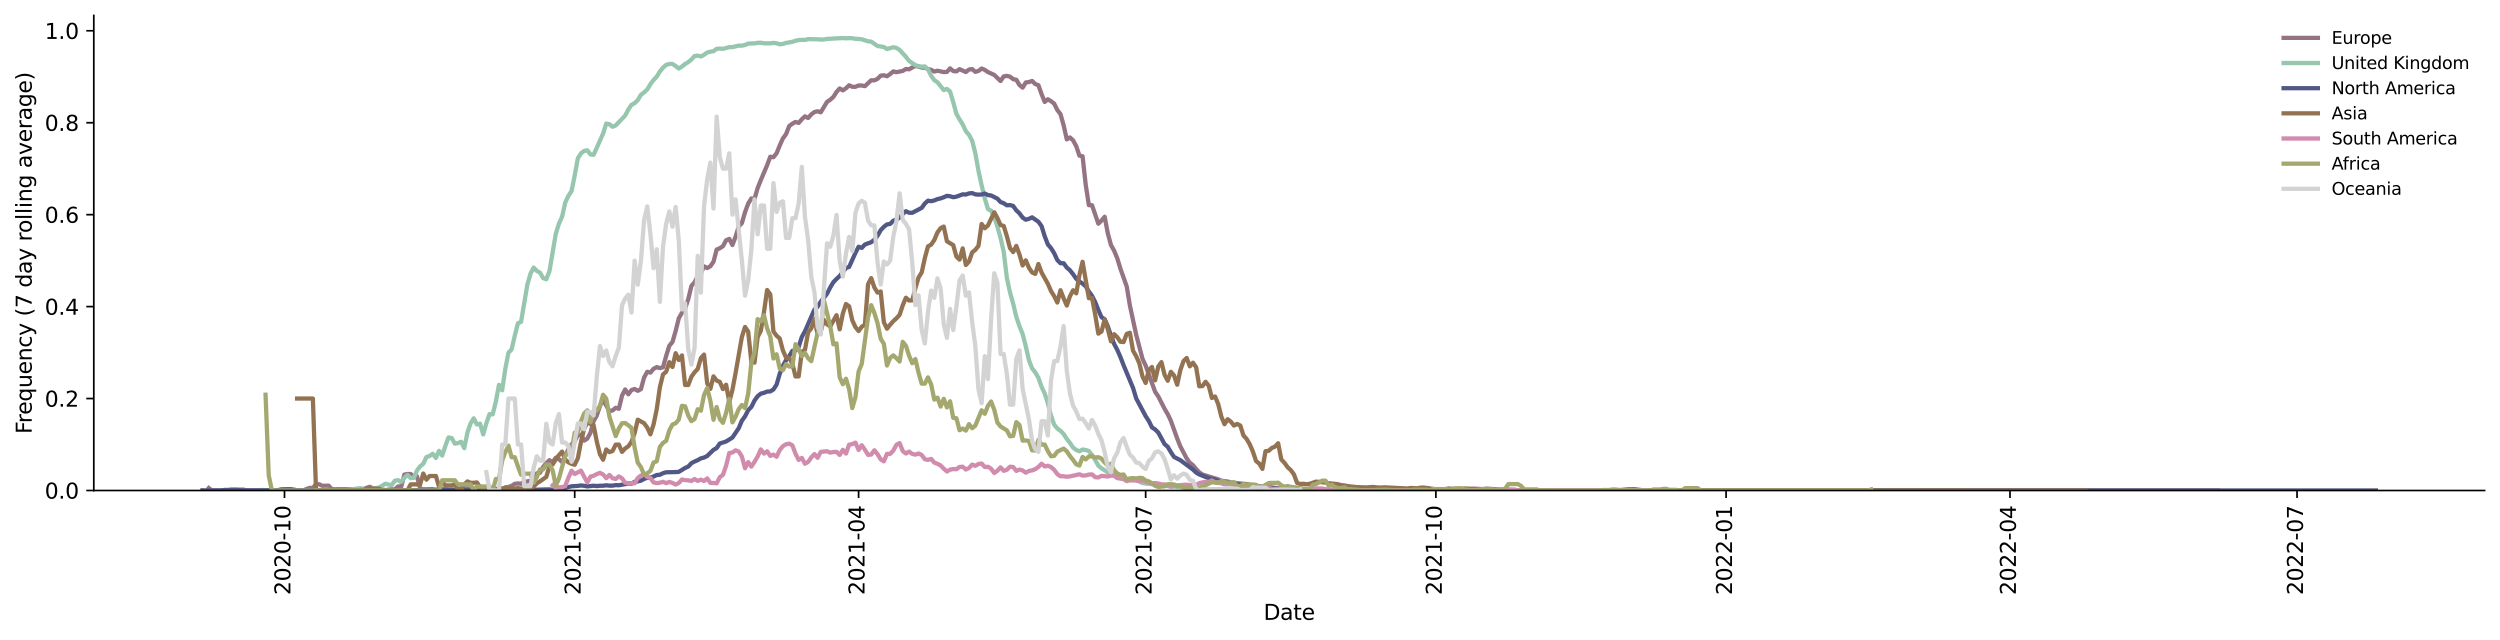 <?xml version="1.0" encoding="utf-8" standalone="no"?>
<!DOCTYPE svg PUBLIC "-//W3C//DTD SVG 1.1//EN"
  "http://www.w3.org/Graphics/SVG/1.1/DTD/svg11.dtd">
<svg xmlns:xlink="http://www.w3.org/1999/xlink" width="1166.981pt" height="298.621pt" viewBox="0 0 1166.981 298.621" xmlns="http://www.w3.org/2000/svg" version="1.1">
 <defs>
  <style type="text/css">*{stroke-linejoin: round; stroke-linecap: butt}</style>
 </defs>
 <g id="figure_1">
  <g id="patch_1">
   <path d="M 0 298.621 
L 1166.981 298.621 
L 1166.981 0 
L 0 0 
z
" style="fill: #ffffff"/>
  </g>
  <g id="axes_1">
   <g id="patch_2">
    <path d="M 43.781 228.96 
L 1159.781 228.96 
L 1159.781 7.2 
L 43.781 7.2 
z
" style="fill: #ffffff"/>
   </g>
   <g id="matplotlib.axis_1">
    <g id="xtick_1">
     <g id="line2d_1">
      <defs>
       <path id="md9269127fa" d="M 0 0 
L 0 3.5 
" style="stroke: #000000; stroke-width: 0.8"/>
      </defs>
      <g>
       <use xlink:href="#md9269127fa" x="132.793" y="228.96" style="stroke: #000000; stroke-width: 0.8"/>
      </g>
     </g>
     <g id="text_1">
      <!-- 2020-10 -->
      <g transform="translate(135.553 277.743)rotate(-90)scale(0.1 -0.1)">
       <defs>
        <path id="DejaVuSans-32" d="M 1228 531 
L 3431 531 
L 3431 0 
L 469 0 
L 469 531 
Q 828 903 1448 1529 
Q 2069 2156 2228 2338 
Q 2531 2678 2651 2914 
Q 2772 3150 2772 3378 
Q 2772 3750 2511 3984 
Q 2250 4219 1831 4219 
Q 1534 4219 1204 4116 
Q 875 4013 500 3803 
L 500 4441 
Q 881 4594 1212 4672 
Q 1544 4750 1819 4750 
Q 2544 4750 2975 4387 
Q 3406 4025 3406 3419 
Q 3406 3131 3298 2873 
Q 3191 2616 2906 2266 
Q 2828 2175 2409 1742 
Q 1991 1309 1228 531 
z
" transform="scale(0.016)"/>
        <path id="DejaVuSans-30" d="M 2034 4250 
Q 1547 4250 1301 3770 
Q 1056 3291 1056 2328 
Q 1056 1369 1301 889 
Q 1547 409 2034 409 
Q 2525 409 2770 889 
Q 3016 1369 3016 2328 
Q 3016 3291 2770 3770 
Q 2525 4250 2034 4250 
z
M 2034 4750 
Q 2819 4750 3233 4129 
Q 3647 3509 3647 2328 
Q 3647 1150 3233 529 
Q 2819 -91 2034 -91 
Q 1250 -91 836 529 
Q 422 1150 422 2328 
Q 422 3509 836 4129 
Q 1250 4750 2034 4750 
z
" transform="scale(0.016)"/>
        <path id="DejaVuSans-2d" d="M 313 2009 
L 1997 2009 
L 1997 1497 
L 313 1497 
L 313 2009 
z
" transform="scale(0.016)"/>
        <path id="DejaVuSans-31" d="M 794 531 
L 1825 531 
L 1825 4091 
L 703 3866 
L 703 4441 
L 1819 4666 
L 2450 4666 
L 2450 531 
L 3481 531 
L 3481 0 
L 794 0 
L 794 531 
z
" transform="scale(0.016)"/>
       </defs>
       <use xlink:href="#DejaVuSans-32"/>
       <use xlink:href="#DejaVuSans-30" x="63.623"/>
       <use xlink:href="#DejaVuSans-32" x="127.246"/>
       <use xlink:href="#DejaVuSans-30" x="190.869"/>
       <use xlink:href="#DejaVuSans-2d" x="254.492"/>
       <use xlink:href="#DejaVuSans-31" x="290.576"/>
       <use xlink:href="#DejaVuSans-30" x="354.199"/>
      </g>
     </g>
    </g>
    <g id="xtick_2">
     <g id="line2d_2">
      <g>
       <use xlink:href="#md9269127fa" x="268.262" y="228.96" style="stroke: #000000; stroke-width: 0.8"/>
      </g>
     </g>
     <g id="text_2">
      <!-- 2021-01 -->
      <g transform="translate(271.022 277.743)rotate(-90)scale(0.1 -0.1)">
       <use xlink:href="#DejaVuSans-32"/>
       <use xlink:href="#DejaVuSans-30" x="63.623"/>
       <use xlink:href="#DejaVuSans-32" x="127.246"/>
       <use xlink:href="#DejaVuSans-31" x="190.869"/>
       <use xlink:href="#DejaVuSans-2d" x="254.492"/>
       <use xlink:href="#DejaVuSans-30" x="290.576"/>
       <use xlink:href="#DejaVuSans-31" x="354.199"/>
      </g>
     </g>
    </g>
    <g id="xtick_3">
     <g id="line2d_3">
      <g>
       <use xlink:href="#md9269127fa" x="400.786" y="228.96" style="stroke: #000000; stroke-width: 0.8"/>
      </g>
     </g>
     <g id="text_3">
      <!-- 2021-04 -->
      <g transform="translate(403.546 277.743)rotate(-90)scale(0.1 -0.1)">
       <defs>
        <path id="DejaVuSans-34" d="M 2419 4116 
L 825 1625 
L 2419 1625 
L 2419 4116 
z
M 2253 4666 
L 3047 4666 
L 3047 1625 
L 3713 1625 
L 3713 1100 
L 3047 1100 
L 3047 0 
L 2419 0 
L 2419 1100 
L 313 1100 
L 313 1709 
L 2253 4666 
z
" transform="scale(0.016)"/>
       </defs>
       <use xlink:href="#DejaVuSans-32"/>
       <use xlink:href="#DejaVuSans-30" x="63.623"/>
       <use xlink:href="#DejaVuSans-32" x="127.246"/>
       <use xlink:href="#DejaVuSans-31" x="190.869"/>
       <use xlink:href="#DejaVuSans-2d" x="254.492"/>
       <use xlink:href="#DejaVuSans-30" x="290.576"/>
       <use xlink:href="#DejaVuSans-34" x="354.199"/>
      </g>
     </g>
    </g>
    <g id="xtick_4">
     <g id="line2d_4">
      <g>
       <use xlink:href="#md9269127fa" x="534.783" y="228.96" style="stroke: #000000; stroke-width: 0.8"/>
      </g>
     </g>
     <g id="text_4">
      <!-- 2021-07 -->
      <g transform="translate(537.542 277.743)rotate(-90)scale(0.1 -0.1)">
       <defs>
        <path id="DejaVuSans-37" d="M 525 4666 
L 3525 4666 
L 3525 4397 
L 1831 0 
L 1172 0 
L 2766 4134 
L 525 4134 
L 525 4666 
z
" transform="scale(0.016)"/>
       </defs>
       <use xlink:href="#DejaVuSans-32"/>
       <use xlink:href="#DejaVuSans-30" x="63.623"/>
       <use xlink:href="#DejaVuSans-32" x="127.246"/>
       <use xlink:href="#DejaVuSans-31" x="190.869"/>
       <use xlink:href="#DejaVuSans-2d" x="254.492"/>
       <use xlink:href="#DejaVuSans-30" x="290.576"/>
       <use xlink:href="#DejaVuSans-37" x="354.199"/>
      </g>
     </g>
    </g>
    <g id="xtick_5">
     <g id="line2d_5">
      <g>
       <use xlink:href="#md9269127fa" x="670.252" y="228.96" style="stroke: #000000; stroke-width: 0.8"/>
      </g>
     </g>
     <g id="text_5">
      <!-- 2021-10 -->
      <g transform="translate(673.011 277.743)rotate(-90)scale(0.1 -0.1)">
       <use xlink:href="#DejaVuSans-32"/>
       <use xlink:href="#DejaVuSans-30" x="63.623"/>
       <use xlink:href="#DejaVuSans-32" x="127.246"/>
       <use xlink:href="#DejaVuSans-31" x="190.869"/>
       <use xlink:href="#DejaVuSans-2d" x="254.492"/>
       <use xlink:href="#DejaVuSans-31" x="290.576"/>
       <use xlink:href="#DejaVuSans-30" x="354.199"/>
      </g>
     </g>
    </g>
    <g id="xtick_6">
     <g id="line2d_6">
      <g>
       <use xlink:href="#md9269127fa" x="805.721" y="228.96" style="stroke: #000000; stroke-width: 0.8"/>
      </g>
     </g>
     <g id="text_6">
      <!-- 2022-01 -->
      <g transform="translate(808.48 277.743)rotate(-90)scale(0.1 -0.1)">
       <use xlink:href="#DejaVuSans-32"/>
       <use xlink:href="#DejaVuSans-30" x="63.623"/>
       <use xlink:href="#DejaVuSans-32" x="127.246"/>
       <use xlink:href="#DejaVuSans-32" x="190.869"/>
       <use xlink:href="#DejaVuSans-2d" x="254.492"/>
       <use xlink:href="#DejaVuSans-30" x="290.576"/>
       <use xlink:href="#DejaVuSans-31" x="354.199"/>
      </g>
     </g>
    </g>
    <g id="xtick_7">
     <g id="line2d_7">
      <g>
       <use xlink:href="#md9269127fa" x="938.245" y="228.96" style="stroke: #000000; stroke-width: 0.8"/>
      </g>
     </g>
     <g id="text_7">
      <!-- 2022-04 -->
      <g transform="translate(941.005 277.743)rotate(-90)scale(0.1 -0.1)">
       <use xlink:href="#DejaVuSans-32"/>
       <use xlink:href="#DejaVuSans-30" x="63.623"/>
       <use xlink:href="#DejaVuSans-32" x="127.246"/>
       <use xlink:href="#DejaVuSans-32" x="190.869"/>
       <use xlink:href="#DejaVuSans-2d" x="254.492"/>
       <use xlink:href="#DejaVuSans-30" x="290.576"/>
       <use xlink:href="#DejaVuSans-34" x="354.199"/>
      </g>
     </g>
    </g>
    <g id="xtick_8">
     <g id="line2d_8">
      <g>
       <use xlink:href="#md9269127fa" x="1072.242" y="228.96" style="stroke: #000000; stroke-width: 0.8"/>
      </g>
     </g>
     <g id="text_8">
      <!-- 2022-07 -->
      <g transform="translate(1075.001 277.743)rotate(-90)scale(0.1 -0.1)">
       <use xlink:href="#DejaVuSans-32"/>
       <use xlink:href="#DejaVuSans-30" x="63.623"/>
       <use xlink:href="#DejaVuSans-32" x="127.246"/>
       <use xlink:href="#DejaVuSans-32" x="190.869"/>
       <use xlink:href="#DejaVuSans-2d" x="254.492"/>
       <use xlink:href="#DejaVuSans-30" x="290.576"/>
       <use xlink:href="#DejaVuSans-37" x="354.199"/>
      </g>
     </g>
    </g>
    <g id="text_9">
     <!-- Date -->
     <g transform="translate(589.83 289.341)scale(0.1 -0.1)">
      <defs>
       <path id="DejaVuSans-44" d="M 1259 4147 
L 1259 519 
L 2022 519 
Q 2988 519 3436 956 
Q 3884 1394 3884 2338 
Q 3884 3275 3436 3711 
Q 2988 4147 2022 4147 
L 1259 4147 
z
M 628 4666 
L 1925 4666 
Q 3281 4666 3915 4102 
Q 4550 3538 4550 2338 
Q 4550 1131 3912 565 
Q 3275 0 1925 0 
L 628 0 
L 628 4666 
z
" transform="scale(0.016)"/>
       <path id="DejaVuSans-61" d="M 2194 1759 
Q 1497 1759 1228 1600 
Q 959 1441 959 1056 
Q 959 750 1161 570 
Q 1363 391 1709 391 
Q 2188 391 2477 730 
Q 2766 1069 2766 1631 
L 2766 1759 
L 2194 1759 
z
M 3341 1997 
L 3341 0 
L 2766 0 
L 2766 531 
Q 2569 213 2275 61 
Q 1981 -91 1556 -91 
Q 1019 -91 701 211 
Q 384 513 384 1019 
Q 384 1609 779 1909 
Q 1175 2209 1959 2209 
L 2766 2209 
L 2766 2266 
Q 2766 2663 2505 2880 
Q 2244 3097 1772 3097 
Q 1472 3097 1187 3025 
Q 903 2953 641 2809 
L 641 3341 
Q 956 3463 1253 3523 
Q 1550 3584 1831 3584 
Q 2591 3584 2966 3190 
Q 3341 2797 3341 1997 
z
" transform="scale(0.016)"/>
       <path id="DejaVuSans-74" d="M 1172 4494 
L 1172 3500 
L 2356 3500 
L 2356 3053 
L 1172 3053 
L 1172 1153 
Q 1172 725 1289 603 
Q 1406 481 1766 481 
L 2356 481 
L 2356 0 
L 1766 0 
Q 1100 0 847 248 
Q 594 497 594 1153 
L 594 3053 
L 172 3053 
L 172 3500 
L 594 3500 
L 594 4494 
L 1172 4494 
z
" transform="scale(0.016)"/>
       <path id="DejaVuSans-65" d="M 3597 1894 
L 3597 1613 
L 953 1613 
Q 991 1019 1311 708 
Q 1631 397 2203 397 
Q 2534 397 2845 478 
Q 3156 559 3463 722 
L 3463 178 
Q 3153 47 2828 -22 
Q 2503 -91 2169 -91 
Q 1331 -91 842 396 
Q 353 884 353 1716 
Q 353 2575 817 3079 
Q 1281 3584 2069 3584 
Q 2775 3584 3186 3129 
Q 3597 2675 3597 1894 
z
M 3022 2063 
Q 3016 2534 2758 2815 
Q 2500 3097 2075 3097 
Q 1594 3097 1305 2825 
Q 1016 2553 972 2059 
L 3022 2063 
z
" transform="scale(0.016)"/>
      </defs>
      <use xlink:href="#DejaVuSans-44"/>
      <use xlink:href="#DejaVuSans-61" x="77.002"/>
      <use xlink:href="#DejaVuSans-74" x="138.281"/>
      <use xlink:href="#DejaVuSans-65" x="177.49"/>
     </g>
    </g>
   </g>
   <g id="matplotlib.axis_2">
    <g id="ytick_1">
     <g id="line2d_9">
      <defs>
       <path id="mfa6aa9c936" d="M 0 0 
L -3.5 0 
" style="stroke: #000000; stroke-width: 0.8"/>
      </defs>
      <g>
       <use xlink:href="#mfa6aa9c936" x="43.781" y="228.96" style="stroke: #000000; stroke-width: 0.8"/>
      </g>
     </g>
     <g id="text_10">
      <!-- 0.0 -->
      <g transform="translate(20.878 232.759)scale(0.1 -0.1)">
       <defs>
        <path id="DejaVuSans-2e" d="M 684 794 
L 1344 794 
L 1344 0 
L 684 0 
L 684 794 
z
" transform="scale(0.016)"/>
       </defs>
       <use xlink:href="#DejaVuSans-30"/>
       <use xlink:href="#DejaVuSans-2e" x="63.623"/>
       <use xlink:href="#DejaVuSans-30" x="95.41"/>
      </g>
     </g>
    </g>
    <g id="ytick_2">
     <g id="line2d_10">
      <g>
       <use xlink:href="#mfa6aa9c936" x="43.781" y="186.041" style="stroke: #000000; stroke-width: 0.8"/>
      </g>
     </g>
     <g id="text_11">
      <!-- 0.2 -->
      <g transform="translate(20.878 189.84)scale(0.1 -0.1)">
       <use xlink:href="#DejaVuSans-30"/>
       <use xlink:href="#DejaVuSans-2e" x="63.623"/>
       <use xlink:href="#DejaVuSans-32" x="95.41"/>
      </g>
     </g>
    </g>
    <g id="ytick_3">
     <g id="line2d_11">
      <g>
       <use xlink:href="#mfa6aa9c936" x="43.781" y="143.121" style="stroke: #000000; stroke-width: 0.8"/>
      </g>
     </g>
     <g id="text_12">
      <!-- 0.4 -->
      <g transform="translate(20.878 146.921)scale(0.1 -0.1)">
       <use xlink:href="#DejaVuSans-30"/>
       <use xlink:href="#DejaVuSans-2e" x="63.623"/>
       <use xlink:href="#DejaVuSans-34" x="95.41"/>
      </g>
     </g>
    </g>
    <g id="ytick_4">
     <g id="line2d_12">
      <g>
       <use xlink:href="#mfa6aa9c936" x="43.781" y="100.202" style="stroke: #000000; stroke-width: 0.8"/>
      </g>
     </g>
     <g id="text_13">
      <!-- 0.6 -->
      <g transform="translate(20.878 104.001)scale(0.1 -0.1)">
       <defs>
        <path id="DejaVuSans-36" d="M 2113 2584 
Q 1688 2584 1439 2293 
Q 1191 2003 1191 1497 
Q 1191 994 1439 701 
Q 1688 409 2113 409 
Q 2538 409 2786 701 
Q 3034 994 3034 1497 
Q 3034 2003 2786 2293 
Q 2538 2584 2113 2584 
z
M 3366 4563 
L 3366 3988 
Q 3128 4100 2886 4159 
Q 2644 4219 2406 4219 
Q 1781 4219 1451 3797 
Q 1122 3375 1075 2522 
Q 1259 2794 1537 2939 
Q 1816 3084 2150 3084 
Q 2853 3084 3261 2657 
Q 3669 2231 3669 1497 
Q 3669 778 3244 343 
Q 2819 -91 2113 -91 
Q 1303 -91 875 529 
Q 447 1150 447 2328 
Q 447 3434 972 4092 
Q 1497 4750 2381 4750 
Q 2619 4750 2861 4703 
Q 3103 4656 3366 4563 
z
" transform="scale(0.016)"/>
       </defs>
       <use xlink:href="#DejaVuSans-30"/>
       <use xlink:href="#DejaVuSans-2e" x="63.623"/>
       <use xlink:href="#DejaVuSans-36" x="95.41"/>
      </g>
     </g>
    </g>
    <g id="ytick_5">
     <g id="line2d_13">
      <g>
       <use xlink:href="#mfa6aa9c936" x="43.781" y="57.283" style="stroke: #000000; stroke-width: 0.8"/>
      </g>
     </g>
     <g id="text_14">
      <!-- 0.8 -->
      <g transform="translate(20.878 61.082)scale(0.1 -0.1)">
       <defs>
        <path id="DejaVuSans-38" d="M 2034 2216 
Q 1584 2216 1326 1975 
Q 1069 1734 1069 1313 
Q 1069 891 1326 650 
Q 1584 409 2034 409 
Q 2484 409 2743 651 
Q 3003 894 3003 1313 
Q 3003 1734 2745 1975 
Q 2488 2216 2034 2216 
z
M 1403 2484 
Q 997 2584 770 2862 
Q 544 3141 544 3541 
Q 544 4100 942 4425 
Q 1341 4750 2034 4750 
Q 2731 4750 3128 4425 
Q 3525 4100 3525 3541 
Q 3525 3141 3298 2862 
Q 3072 2584 2669 2484 
Q 3125 2378 3379 2068 
Q 3634 1759 3634 1313 
Q 3634 634 3220 271 
Q 2806 -91 2034 -91 
Q 1263 -91 848 271 
Q 434 634 434 1313 
Q 434 1759 690 2068 
Q 947 2378 1403 2484 
z
M 1172 3481 
Q 1172 3119 1398 2916 
Q 1625 2713 2034 2713 
Q 2441 2713 2670 2916 
Q 2900 3119 2900 3481 
Q 2900 3844 2670 4047 
Q 2441 4250 2034 4250 
Q 1625 4250 1398 4047 
Q 1172 3844 1172 3481 
z
" transform="scale(0.016)"/>
       </defs>
       <use xlink:href="#DejaVuSans-30"/>
       <use xlink:href="#DejaVuSans-2e" x="63.623"/>
       <use xlink:href="#DejaVuSans-38" x="95.41"/>
      </g>
     </g>
    </g>
    <g id="ytick_6">
     <g id="line2d_14">
      <g>
       <use xlink:href="#mfa6aa9c936" x="43.781" y="14.363" style="stroke: #000000; stroke-width: 0.8"/>
      </g>
     </g>
     <g id="text_15">
      <!-- 1.0 -->
      <g transform="translate(20.878 18.162)scale(0.1 -0.1)">
       <use xlink:href="#DejaVuSans-31"/>
       <use xlink:href="#DejaVuSans-2e" x="63.623"/>
       <use xlink:href="#DejaVuSans-30" x="95.41"/>
      </g>
     </g>
    </g>
    <g id="text_16">
     <!-- Frequency (7 day rolling average) -->
     <g transform="translate(14.798 202.529)rotate(-90)scale(0.1 -0.1)">
      <defs>
       <path id="DejaVuSans-46" d="M 628 4666 
L 3309 4666 
L 3309 4134 
L 1259 4134 
L 1259 2759 
L 3109 2759 
L 3109 2228 
L 1259 2228 
L 1259 0 
L 628 0 
L 628 4666 
z
" transform="scale(0.016)"/>
       <path id="DejaVuSans-72" d="M 2631 2963 
Q 2534 3019 2420 3045 
Q 2306 3072 2169 3072 
Q 1681 3072 1420 2755 
Q 1159 2438 1159 1844 
L 1159 0 
L 581 0 
L 581 3500 
L 1159 3500 
L 1159 2956 
Q 1341 3275 1631 3429 
Q 1922 3584 2338 3584 
Q 2397 3584 2469 3576 
Q 2541 3569 2628 3553 
L 2631 2963 
z
" transform="scale(0.016)"/>
       <path id="DejaVuSans-71" d="M 947 1747 
Q 947 1113 1208 752 
Q 1469 391 1925 391 
Q 2381 391 2643 752 
Q 2906 1113 2906 1747 
Q 2906 2381 2643 2742 
Q 2381 3103 1925 3103 
Q 1469 3103 1208 2742 
Q 947 2381 947 1747 
z
M 2906 525 
Q 2725 213 2448 61 
Q 2172 -91 1784 -91 
Q 1150 -91 751 415 
Q 353 922 353 1747 
Q 353 2572 751 3078 
Q 1150 3584 1784 3584 
Q 2172 3584 2448 3432 
Q 2725 3281 2906 2969 
L 2906 3500 
L 3481 3500 
L 3481 -1331 
L 2906 -1331 
L 2906 525 
z
" transform="scale(0.016)"/>
       <path id="DejaVuSans-75" d="M 544 1381 
L 544 3500 
L 1119 3500 
L 1119 1403 
Q 1119 906 1312 657 
Q 1506 409 1894 409 
Q 2359 409 2629 706 
Q 2900 1003 2900 1516 
L 2900 3500 
L 3475 3500 
L 3475 0 
L 2900 0 
L 2900 538 
Q 2691 219 2414 64 
Q 2138 -91 1772 -91 
Q 1169 -91 856 284 
Q 544 659 544 1381 
z
M 1991 3584 
L 1991 3584 
z
" transform="scale(0.016)"/>
       <path id="DejaVuSans-6e" d="M 3513 2113 
L 3513 0 
L 2938 0 
L 2938 2094 
Q 2938 2591 2744 2837 
Q 2550 3084 2163 3084 
Q 1697 3084 1428 2787 
Q 1159 2491 1159 1978 
L 1159 0 
L 581 0 
L 581 3500 
L 1159 3500 
L 1159 2956 
Q 1366 3272 1645 3428 
Q 1925 3584 2291 3584 
Q 2894 3584 3203 3211 
Q 3513 2838 3513 2113 
z
" transform="scale(0.016)"/>
       <path id="DejaVuSans-63" d="M 3122 3366 
L 3122 2828 
Q 2878 2963 2633 3030 
Q 2388 3097 2138 3097 
Q 1578 3097 1268 2742 
Q 959 2388 959 1747 
Q 959 1106 1268 751 
Q 1578 397 2138 397 
Q 2388 397 2633 464 
Q 2878 531 3122 666 
L 3122 134 
Q 2881 22 2623 -34 
Q 2366 -91 2075 -91 
Q 1284 -91 818 406 
Q 353 903 353 1747 
Q 353 2603 823 3093 
Q 1294 3584 2113 3584 
Q 2378 3584 2631 3529 
Q 2884 3475 3122 3366 
z
" transform="scale(0.016)"/>
       <path id="DejaVuSans-79" d="M 2059 -325 
Q 1816 -950 1584 -1140 
Q 1353 -1331 966 -1331 
L 506 -1331 
L 506 -850 
L 844 -850 
Q 1081 -850 1212 -737 
Q 1344 -625 1503 -206 
L 1606 56 
L 191 3500 
L 800 3500 
L 1894 763 
L 2988 3500 
L 3597 3500 
L 2059 -325 
z
" transform="scale(0.016)"/>
       <path id="DejaVuSans-20" transform="scale(0.016)"/>
       <path id="DejaVuSans-28" d="M 1984 4856 
Q 1566 4138 1362 3434 
Q 1159 2731 1159 2009 
Q 1159 1288 1364 580 
Q 1569 -128 1984 -844 
L 1484 -844 
Q 1016 -109 783 600 
Q 550 1309 550 2009 
Q 550 2706 781 3412 
Q 1013 4119 1484 4856 
L 1984 4856 
z
" transform="scale(0.016)"/>
       <path id="DejaVuSans-64" d="M 2906 2969 
L 2906 4863 
L 3481 4863 
L 3481 0 
L 2906 0 
L 2906 525 
Q 2725 213 2448 61 
Q 2172 -91 1784 -91 
Q 1150 -91 751 415 
Q 353 922 353 1747 
Q 353 2572 751 3078 
Q 1150 3584 1784 3584 
Q 2172 3584 2448 3432 
Q 2725 3281 2906 2969 
z
M 947 1747 
Q 947 1113 1208 752 
Q 1469 391 1925 391 
Q 2381 391 2643 752 
Q 2906 1113 2906 1747 
Q 2906 2381 2643 2742 
Q 2381 3103 1925 3103 
Q 1469 3103 1208 2742 
Q 947 2381 947 1747 
z
" transform="scale(0.016)"/>
       <path id="DejaVuSans-6f" d="M 1959 3097 
Q 1497 3097 1228 2736 
Q 959 2375 959 1747 
Q 959 1119 1226 758 
Q 1494 397 1959 397 
Q 2419 397 2687 759 
Q 2956 1122 2956 1747 
Q 2956 2369 2687 2733 
Q 2419 3097 1959 3097 
z
M 1959 3584 
Q 2709 3584 3137 3096 
Q 3566 2609 3566 1747 
Q 3566 888 3137 398 
Q 2709 -91 1959 -91 
Q 1206 -91 779 398 
Q 353 888 353 1747 
Q 353 2609 779 3096 
Q 1206 3584 1959 3584 
z
" transform="scale(0.016)"/>
       <path id="DejaVuSans-6c" d="M 603 4863 
L 1178 4863 
L 1178 0 
L 603 0 
L 603 4863 
z
" transform="scale(0.016)"/>
       <path id="DejaVuSans-69" d="M 603 3500 
L 1178 3500 
L 1178 0 
L 603 0 
L 603 3500 
z
M 603 4863 
L 1178 4863 
L 1178 4134 
L 603 4134 
L 603 4863 
z
" transform="scale(0.016)"/>
       <path id="DejaVuSans-67" d="M 2906 1791 
Q 2906 2416 2648 2759 
Q 2391 3103 1925 3103 
Q 1463 3103 1205 2759 
Q 947 2416 947 1791 
Q 947 1169 1205 825 
Q 1463 481 1925 481 
Q 2391 481 2648 825 
Q 2906 1169 2906 1791 
z
M 3481 434 
Q 3481 -459 3084 -895 
Q 2688 -1331 1869 -1331 
Q 1566 -1331 1297 -1286 
Q 1028 -1241 775 -1147 
L 775 -588 
Q 1028 -725 1275 -790 
Q 1522 -856 1778 -856 
Q 2344 -856 2625 -561 
Q 2906 -266 2906 331 
L 2906 616 
Q 2728 306 2450 153 
Q 2172 0 1784 0 
Q 1141 0 747 490 
Q 353 981 353 1791 
Q 353 2603 747 3093 
Q 1141 3584 1784 3584 
Q 2172 3584 2450 3431 
Q 2728 3278 2906 2969 
L 2906 3500 
L 3481 3500 
L 3481 434 
z
" transform="scale(0.016)"/>
       <path id="DejaVuSans-76" d="M 191 3500 
L 800 3500 
L 1894 563 
L 2988 3500 
L 3597 3500 
L 2284 0 
L 1503 0 
L 191 3500 
z
" transform="scale(0.016)"/>
       <path id="DejaVuSans-29" d="M 513 4856 
L 1013 4856 
Q 1481 4119 1714 3412 
Q 1947 2706 1947 2009 
Q 1947 1309 1714 600 
Q 1481 -109 1013 -844 
L 513 -844 
Q 928 -128 1133 580 
Q 1338 1288 1338 2009 
Q 1338 2731 1133 3434 
Q 928 4138 513 4856 
z
" transform="scale(0.016)"/>
      </defs>
      <use xlink:href="#DejaVuSans-46"/>
      <use xlink:href="#DejaVuSans-72" x="50.27"/>
      <use xlink:href="#DejaVuSans-65" x="89.133"/>
      <use xlink:href="#DejaVuSans-71" x="150.656"/>
      <use xlink:href="#DejaVuSans-75" x="214.133"/>
      <use xlink:href="#DejaVuSans-65" x="277.512"/>
      <use xlink:href="#DejaVuSans-6e" x="339.035"/>
      <use xlink:href="#DejaVuSans-63" x="402.414"/>
      <use xlink:href="#DejaVuSans-79" x="457.395"/>
      <use xlink:href="#DejaVuSans-20" x="516.574"/>
      <use xlink:href="#DejaVuSans-28" x="548.361"/>
      <use xlink:href="#DejaVuSans-37" x="587.375"/>
      <use xlink:href="#DejaVuSans-20" x="650.998"/>
      <use xlink:href="#DejaVuSans-64" x="682.785"/>
      <use xlink:href="#DejaVuSans-61" x="746.262"/>
      <use xlink:href="#DejaVuSans-79" x="807.541"/>
      <use xlink:href="#DejaVuSans-20" x="866.721"/>
      <use xlink:href="#DejaVuSans-72" x="898.508"/>
      <use xlink:href="#DejaVuSans-6f" x="937.371"/>
      <use xlink:href="#DejaVuSans-6c" x="998.553"/>
      <use xlink:href="#DejaVuSans-6c" x="1026.336"/>
      <use xlink:href="#DejaVuSans-69" x="1054.119"/>
      <use xlink:href="#DejaVuSans-6e" x="1081.902"/>
      <use xlink:href="#DejaVuSans-67" x="1145.281"/>
      <use xlink:href="#DejaVuSans-20" x="1208.758"/>
      <use xlink:href="#DejaVuSans-61" x="1240.545"/>
      <use xlink:href="#DejaVuSans-76" x="1301.824"/>
      <use xlink:href="#DejaVuSans-65" x="1361.004"/>
      <use xlink:href="#DejaVuSans-72" x="1422.527"/>
      <use xlink:href="#DejaVuSans-61" x="1463.641"/>
      <use xlink:href="#DejaVuSans-67" x="1524.92"/>
      <use xlink:href="#DejaVuSans-65" x="1588.396"/>
      <use xlink:href="#DejaVuSans-29" x="1649.92"/>
     </g>
    </g>
   </g>
   <g id="line2d_15">
    <path d="M 97.454 227.815 
L 98.926 228.96 
L 106.288 228.96 
L 107.761 228.531 
L 113.651 228.531 
L 115.123 228.96 
L 141.628 228.96 
L 143.101 228.233 
L 144.573 227.739 
L 146.046 227.739 
L 147.518 226.056 
L 148.991 226.056 
L 150.463 226.784 
L 153.408 226.697 
L 154.881 228.38 
L 169.606 228.338 
L 171.078 227.72 
L 172.55 227.233 
L 174.023 227.855 
L 176.968 227.855 
L 178.44 228.472 
L 179.913 228.809 
L 181.385 228.545 
L 182.858 228.414 
L 184.33 228.414 
L 185.803 227.073 
L 187.275 227.224 
L 188.748 221.527 
L 190.22 221.259 
L 191.693 221.259 
L 193.165 222.6 
L 194.638 222.34 
L 196.11 228.015 
L 197.583 228.414 
L 202 228.317 
L 203.473 228.602 
L 204.945 228.131 
L 207.89 228.172 
L 209.363 228.488 
L 210.835 228.419 
L 212.308 228.518 
L 213.78 228.16 
L 216.725 228.16 
L 218.198 227.894 
L 221.143 228.19 
L 222.615 228.102 
L 224.088 227.876 
L 225.56 228.211 
L 227.033 228.297 
L 228.505 228.271 
L 231.45 228.406 
L 234.395 228.3 
L 235.868 227.52 
L 237.34 227.294 
L 238.813 226.805 
L 240.285 225.845 
L 241.757 225.676 
L 243.23 225.817 
L 244.702 224.865 
L 246.175 224.717 
L 247.647 224.456 
L 249.12 223.279 
L 250.592 220.955 
L 252.065 220.705 
L 253.537 217.953 
L 255.01 216.165 
L 256.482 214.806 
L 257.955 215.815 
L 259.427 213.666 
L 260.9 214.374 
L 262.372 215.642 
L 263.845 212.907 
L 265.317 209.677 
L 266.79 207.385 
L 268.262 205.997 
L 269.735 203.125 
L 271.207 202.904 
L 272.68 205.671 
L 274.152 204.754 
L 275.625 202.024 
L 277.097 196.568 
L 278.57 193.954 
L 280.042 189.583 
L 281.515 186.622 
L 284.46 191.946 
L 285.932 191.562 
L 287.405 190.363 
L 288.877 190.814 
L 290.35 184.696 
L 291.822 181.795 
L 293.295 184.057 
L 294.767 182.073 
L 296.24 181.579 
L 297.712 182.436 
L 299.185 181.635 
L 300.657 176.222 
L 302.13 173.555 
L 303.602 173.914 
L 305.075 172.16 
L 306.547 171.38 
L 308.02 171.828 
L 309.492 171.428 
L 310.965 166.122 
L 312.437 161.396 
L 313.909 159.615 
L 315.382 154.517 
L 316.854 148.598 
L 318.327 146.001 
L 319.799 144.058 
L 321.272 139.623 
L 322.744 133.467 
L 324.217 131.775 
L 325.689 128.874 
L 327.162 127.528 
L 328.634 124.318 
L 330.107 125.136 
L 331.579 124.289 
L 333.052 122.176 
L 334.524 116.505 
L 335.997 115.88 
L 337.469 114.92 
L 338.942 112.154 
L 340.414 111.509 
L 341.887 114.379 
L 343.359 110.472 
L 344.832 105.732 
L 346.304 104.152 
L 347.777 99.036 
L 349.249 95.043 
L 350.722 92.639 
L 352.194 92.883 
L 353.667 87.754 
L 355.139 84.094 
L 358.084 77.11 
L 359.557 73.162 
L 361.029 73.389 
L 362.502 71.554 
L 363.974 67.893 
L 365.447 64.622 
L 366.919 62.625 
L 368.392 58.857 
L 369.864 57.742 
L 371.337 56.93 
L 372.809 57.372 
L 374.282 55.675 
L 375.754 54.31 
L 377.227 55.08 
L 378.699 53.387 
L 380.172 52.293 
L 381.644 51.942 
L 383.117 52.413 
L 386.061 47.543 
L 387.534 46.57 
L 389.006 45.249 
L 390.479 42.948 
L 391.951 41.279 
L 393.424 42.187 
L 394.896 41.193 
L 396.369 39.797 
L 397.841 40.521 
L 399.314 40.516 
L 400.786 39.904 
L 402.259 39.918 
L 403.731 40.214 
L 406.676 37.462 
L 408.149 37.513 
L 409.621 36.814 
L 411.094 35.329 
L 412.566 35.14 
L 414.039 35.586 
L 415.511 34.567 
L 416.984 33.331 
L 418.456 33.699 
L 421.401 33.099 
L 422.874 32.2 
L 424.346 32.358 
L 425.819 31.498 
L 427.291 30.791 
L 428.764 31.093 
L 430.236 31.531 
L 431.709 31.571 
L 433.181 32.263 
L 434.654 32.594 
L 436.126 33.396 
L 437.599 33.011 
L 440.544 33.649 
L 442.016 33.574 
L 443.489 31.91 
L 444.961 33.163 
L 446.434 33.325 
L 447.906 32.282 
L 450.851 33.624 
L 452.324 32.45 
L 453.796 32.255 
L 455.269 33.532 
L 456.741 33.111 
L 458.213 31.99 
L 459.686 32.625 
L 461.158 33.63 
L 464.103 34.972 
L 467.048 37.819 
L 468.521 35.659 
L 469.993 35.42 
L 471.466 35.783 
L 472.938 36.972 
L 474.411 37.239 
L 475.883 39.691 
L 477.356 40.902 
L 478.828 38.485 
L 480.301 38.3 
L 481.773 37.792 
L 483.246 39.23 
L 484.718 39.785 
L 486.191 43.924 
L 487.663 47.582 
L 489.136 46.329 
L 490.608 47.227 
L 492.081 48.388 
L 493.553 51.372 
L 495.026 53.254 
L 496.498 58.527 
L 497.971 65.065 
L 499.443 64.155 
L 500.916 65.53 
L 502.388 68.245 
L 503.861 72.655 
L 505.333 72.946 
L 506.806 86.244 
L 508.278 95.761 
L 509.751 95.806 
L 512.696 104.411 
L 514.168 102.966 
L 515.641 101.182 
L 517.113 108.91 
L 518.586 114.357 
L 520.058 117.008 
L 521.531 120.578 
L 523.003 125.408 
L 525.948 133.719 
L 527.421 142.601 
L 530.365 156.284 
L 533.31 167.512 
L 534.783 170.675 
L 539.2 182.876 
L 540.673 185.043 
L 543.618 190.824 
L 545.09 193.336 
L 546.563 196.458 
L 549.508 204.686 
L 550.98 208.395 
L 553.925 213.99 
L 555.398 215.999 
L 556.87 217.143 
L 558.343 218.934 
L 559.815 220.478 
L 561.288 221.498 
L 564.233 222.406 
L 568.65 223.751 
L 570.123 224.391 
L 573.068 224.76 
L 574.54 225.205 
L 576.013 225.273 
L 577.485 225.555 
L 581.903 225.949 
L 584.848 226.523 
L 589.265 227.122 
L 595.155 227.703 
L 601.045 228.016 
L 605.462 228.395 
L 606.935 228.497 
L 608.407 228.376 
L 621.66 228.688 
L 626.077 228.742 
L 631.967 228.828 
L 636.385 228.897 
L 640.802 228.815 
L 654.055 228.943 
L 661.417 228.882 
L 664.362 228.856 
L 689.394 228.906 
L 690.867 228.658 
L 692.339 228.539 
L 696.757 228.555 
L 699.702 228.953 
L 1035.429 228.944 
L 1035.429 228.944 
" clip-path="url(#p63646f261d)" style="fill: none; stroke: #947383; stroke-width: 2; stroke-linecap: square"/>
   </g>
   <g id="line2d_16">
    <path d="M 122.486 228.745 
L 125.431 228.882 
L 131.321 228.798 
L 137.211 228.769 
L 138.683 228.931 
L 143.101 228.911 
L 146.046 228.911 
L 147.518 228.718 
L 153.408 228.691 
L 154.881 228.884 
L 160.771 228.96 
L 162.243 228.695 
L 163.716 228.549 
L 166.661 228.001 
L 168.133 227.891 
L 172.55 228.567 
L 174.023 228.054 
L 176.968 227.591 
L 179.913 225.787 
L 181.385 226.212 
L 182.858 226.379 
L 184.33 224.376 
L 185.803 224.134 
L 187.275 224.996 
L 188.748 223.002 
L 190.22 221.715 
L 191.693 223.197 
L 193.165 223.075 
L 194.638 219.617 
L 196.11 217.695 
L 197.583 216.499 
L 199.055 213.342 
L 200.528 212.87 
L 202 211.826 
L 203.473 213.752 
L 204.945 210.443 
L 206.418 212.667 
L 207.89 208.141 
L 209.363 204.184 
L 210.835 204.481 
L 212.308 207.084 
L 213.78 206.839 
L 215.253 206.229 
L 216.725 209.193 
L 218.198 201.889 
L 219.67 197.602 
L 221.143 195.27 
L 222.615 198.142 
L 224.088 197.761 
L 225.56 202.779 
L 227.033 197.527 
L 228.505 193.319 
L 229.978 193.431 
L 231.45 187.504 
L 232.923 179.623 
L 234.395 182.181 
L 235.868 172.204 
L 237.34 164.671 
L 238.813 163.096 
L 240.285 156.754 
L 241.757 150.94 
L 243.23 150.234 
L 246.175 132.807 
L 247.647 127.724 
L 249.12 124.907 
L 250.592 126.479 
L 252.065 127.246 
L 253.537 129.828 
L 255.01 130.352 
L 256.482 126.58 
L 259.427 109.172 
L 260.9 104.427 
L 262.372 101.191 
L 263.845 94.599 
L 265.317 91.41 
L 266.79 89.199 
L 268.262 81.973 
L 269.735 73.883 
L 271.207 71.615 
L 272.68 70.433 
L 274.152 70.176 
L 275.625 72.083 
L 277.097 72.257 
L 281.515 62.374 
L 282.987 57.692 
L 284.46 57.978 
L 285.932 59.181 
L 287.405 58.531 
L 291.822 53.934 
L 293.295 51.13 
L 294.767 48.947 
L 296.24 48.146 
L 297.712 46.708 
L 299.185 44.269 
L 300.657 43.134 
L 302.13 41.737 
L 303.602 39.313 
L 305.075 37.347 
L 306.547 35.798 
L 308.02 33.368 
L 309.492 31.555 
L 310.965 30.292 
L 312.437 29.84 
L 313.909 29.845 
L 315.382 30.827 
L 316.854 32 
L 318.327 31.052 
L 319.799 29.874 
L 321.272 29.003 
L 322.744 27.782 
L 324.217 26.172 
L 325.689 25.951 
L 327.162 26.377 
L 328.634 25.563 
L 330.107 24.525 
L 331.579 24.13 
L 333.052 23.91 
L 334.524 22.795 
L 335.997 22.68 
L 337.469 22.806 
L 340.414 22.007 
L 341.887 21.992 
L 344.832 21.293 
L 346.304 21.307 
L 347.777 21.005 
L 349.249 20.329 
L 352.194 20.251 
L 353.667 19.989 
L 355.139 19.935 
L 356.612 20.208 
L 359.557 20.222 
L 361.029 20.03 
L 362.502 20.192 
L 363.974 20.682 
L 365.447 20.495 
L 366.919 20.035 
L 369.864 19.517 
L 371.337 19.031 
L 372.809 18.703 
L 374.282 18.609 
L 375.754 18.648 
L 377.227 18.263 
L 381.644 18.343 
L 383.117 18.465 
L 384.589 18.432 
L 386.061 18.168 
L 393.424 17.76 
L 394.896 17.884 
L 396.369 17.807 
L 397.841 17.844 
L 399.314 18.113 
L 400.786 18.174 
L 402.259 18.351 
L 405.204 19.267 
L 406.676 19.442 
L 409.621 21.459 
L 412.566 21.924 
L 414.039 22.869 
L 416.984 22.055 
L 418.456 22.371 
L 419.929 23.288 
L 422.874 26.528 
L 424.346 28.413 
L 427.291 30.423 
L 428.764 30.913 
L 430.236 31.115 
L 431.709 31.007 
L 433.181 32.411 
L 434.654 35.353 
L 436.126 37.448 
L 437.599 38.395 
L 440.544 42.055 
L 442.016 41.499 
L 443.489 42.75 
L 444.961 47.673 
L 446.434 53.098 
L 447.906 55.743 
L 449.379 58.079 
L 450.851 61.245 
L 452.324 62.915 
L 453.796 65.715 
L 455.269 71.479 
L 456.741 79.723 
L 458.213 86.491 
L 459.686 92.615 
L 461.158 97.574 
L 462.631 98.341 
L 464.103 101.317 
L 465.576 105.779 
L 467.048 111.01 
L 468.521 117.511 
L 469.993 129.714 
L 471.466 136.509 
L 472.938 141.737 
L 474.411 147.941 
L 475.883 152.281 
L 477.356 155.902 
L 478.828 161.659 
L 480.301 168.168 
L 481.773 171.937 
L 483.246 173.84 
L 484.718 176.354 
L 486.191 180.523 
L 487.663 183.666 
L 489.136 188.247 
L 490.608 193.959 
L 492.081 198.244 
L 493.553 200.018 
L 495.026 201.119 
L 496.498 202.578 
L 497.971 204.901 
L 499.443 206.721 
L 500.916 208.949 
L 502.388 210.044 
L 503.861 210.651 
L 505.333 209.847 
L 506.806 210.062 
L 508.278 210.522 
L 509.751 212.41 
L 511.223 214.719 
L 512.696 217.377 
L 514.168 218.58 
L 517.113 220.554 
L 518.586 221.109 
L 520.058 221.837 
L 521.531 222.864 
L 523.003 223.341 
L 524.476 223.626 
L 525.948 223.617 
L 527.421 223.978 
L 530.365 224.141 
L 531.838 224.689 
L 533.31 225.507 
L 537.728 226.024 
L 540.673 226.291 
L 543.618 226.597 
L 545.09 226.972 
L 546.563 227.147 
L 548.035 227.132 
L 553.925 227.767 
L 555.398 228.048 
L 556.87 228.097 
L 559.815 228.554 
L 570.123 228.453 
L 571.595 228.597 
L 573.068 228.34 
L 574.54 227.897 
L 576.013 227.845 
L 580.43 228.208 
L 581.903 228.73 
L 586.32 228.813 
L 636.385 228.914 
L 648.165 228.909 
L 858.731 228.952 
L 895.543 228.956 
L 895.543 228.956 
" clip-path="url(#p63646f261d)" style="fill: none; stroke: #96c6ad; stroke-width: 2; stroke-linecap: square"/>
   </g>
   <g id="line2d_17">
    <path d="M 94.509 228.87 
L 97.454 228.96 
L 103.343 228.899 
L 104.816 228.709 
L 110.706 228.71 
L 112.178 228.901 
L 128.376 228.897 
L 129.848 228.754 
L 131.321 228.433 
L 134.266 228.358 
L 135.738 228.358 
L 137.211 228.564 
L 138.683 228.885 
L 146.046 228.799 
L 148.991 228.906 
L 166.661 228.96 
L 168.133 228.745 
L 174.023 228.667 
L 175.495 228.882 
L 209.363 228.801 
L 212.308 228.734 
L 216.725 228.817 
L 219.67 228.922 
L 224.088 228.941 
L 241.757 228.87 
L 253.537 228.505 
L 256.482 228.439 
L 257.955 228.627 
L 259.427 228.299 
L 263.845 227.732 
L 266.79 227 
L 269.735 226.811 
L 271.207 226.609 
L 272.68 226.77 
L 274.152 227.045 
L 277.097 226.723 
L 278.57 226.881 
L 280.042 226.741 
L 281.515 226.735 
L 282.987 226.538 
L 284.46 226.693 
L 285.932 226.691 
L 287.405 226.441 
L 288.877 226.517 
L 293.295 225.689 
L 294.767 225.751 
L 296.24 224.919 
L 297.712 224.703 
L 299.185 224.353 
L 300.657 223.572 
L 302.13 222.999 
L 303.602 222.935 
L 305.075 222.433 
L 306.547 221.737 
L 308.02 221.608 
L 309.492 220.879 
L 310.965 220.458 
L 315.382 220.354 
L 316.854 220.263 
L 319.799 218.443 
L 321.272 217.788 
L 322.744 216.204 
L 324.217 215.429 
L 325.689 214.807 
L 327.162 213.964 
L 328.634 213.579 
L 330.107 212.855 
L 333.052 209.983 
L 334.524 209.162 
L 335.997 207.018 
L 338.942 206.076 
L 341.887 204.243 
L 344.832 199.878 
L 346.304 196.368 
L 347.777 194.35 
L 349.249 191.46 
L 350.722 189.956 
L 352.194 186.996 
L 353.667 184.94 
L 355.139 183.745 
L 356.612 183.379 
L 358.084 182.782 
L 359.557 182.711 
L 361.029 181.801 
L 362.502 179.522 
L 363.974 174.489 
L 365.447 170.782 
L 366.919 168.116 
L 368.392 166.286 
L 369.864 163.789 
L 371.337 163.631 
L 372.809 161.921 
L 374.282 157.315 
L 375.754 154.637 
L 380.172 144.488 
L 381.644 143.172 
L 383.117 140.843 
L 386.061 137.115 
L 387.534 134.183 
L 389.006 131.73 
L 390.479 130.2 
L 391.951 128.836 
L 394.896 125.121 
L 396.369 124.575 
L 399.314 118.037 
L 400.786 115.183 
L 402.259 115.715 
L 403.731 114.124 
L 406.676 113.055 
L 408.149 111.9 
L 409.621 110.035 
L 411.094 107.449 
L 412.566 105.889 
L 414.039 104.747 
L 415.511 104.519 
L 416.984 103.025 
L 418.456 102.423 
L 419.929 101.558 
L 421.401 99.902 
L 422.874 98.593 
L 424.346 99.294 
L 425.819 99.345 
L 430.236 97.032 
L 431.709 94.988 
L 433.181 93.672 
L 434.654 93.913 
L 436.126 93.553 
L 437.599 92.942 
L 439.071 92.607 
L 440.544 92.071 
L 442.016 91.413 
L 443.489 91.61 
L 444.961 92.057 
L 446.434 91.801 
L 449.379 90.71 
L 450.851 90.809 
L 452.324 90.283 
L 453.796 90.134 
L 455.269 90.717 
L 456.741 90.862 
L 458.213 90.798 
L 459.686 90.335 
L 461.158 91.055 
L 462.631 91.239 
L 465.576 92.733 
L 467.048 94.299 
L 468.521 94.866 
L 469.993 95.823 
L 471.466 95.728 
L 472.938 96.139 
L 474.411 98.196 
L 475.883 99.575 
L 477.356 101.572 
L 478.828 102.55 
L 480.301 102.146 
L 481.773 101.458 
L 484.718 103.512 
L 486.191 105.55 
L 487.663 110.282 
L 489.136 114.106 
L 490.608 115.826 
L 492.081 118.21 
L 493.553 121.413 
L 495.026 122.87 
L 496.498 122.884 
L 497.971 124.887 
L 499.443 126.162 
L 500.916 128.014 
L 502.388 130.133 
L 503.861 131.399 
L 505.333 132.366 
L 506.806 133.658 
L 508.278 136.113 
L 509.751 138.122 
L 511.223 140.991 
L 512.696 144.701 
L 514.168 148.078 
L 515.641 149.006 
L 517.113 152.347 
L 518.586 156.729 
L 520.058 160.519 
L 521.531 163.315 
L 523.003 166.654 
L 524.476 170.476 
L 528.893 181.087 
L 530.365 185.977 
L 534.783 194.245 
L 536.255 196.523 
L 537.728 199.497 
L 539.2 200.458 
L 540.673 201.914 
L 543.618 207.325 
L 545.09 208.554 
L 546.563 211.066 
L 548.035 213.293 
L 550.98 214.806 
L 556.87 219.191 
L 558.343 220.598 
L 559.815 221.473 
L 564.233 223.208 
L 567.178 223.937 
L 568.65 224.538 
L 570.123 225.016 
L 576.013 225.948 
L 577.485 226.04 
L 580.43 226.573 
L 583.375 226.985 
L 584.848 227.218 
L 596.628 227.954 
L 599.573 227.996 
L 605.462 228.194 
L 608.407 228.369 
L 611.352 228.429 
L 618.715 228.707 
L 621.66 228.741 
L 626.077 228.707 
L 636.385 228.669 
L 640.802 228.844 
L 648.165 228.901 
L 651.11 228.796 
L 655.527 228.809 
L 658.472 228.928 
L 676.142 228.952 
L 715.899 228.942 
L 755.656 228.96 
L 1109.054 228.952 
L 1109.054 228.952 
" clip-path="url(#p63646f261d)" style="fill: none; stroke: #525886; stroke-width: 2; stroke-linecap: square"/>
   </g>
   <g id="line2d_18">
    <path d="M 138.683 186.041 
L 146.046 186.041 
L 147.518 228.96 
L 169.606 228.96 
L 171.078 228.118 
L 176.968 228.118 
L 178.44 228.96 
L 190.22 228.96 
L 191.693 226.099 
L 196.11 226.099 
L 197.583 221.049 
L 199.055 223.911 
L 200.528 222.194 
L 203.473 222.194 
L 204.945 227.243 
L 206.418 224.859 
L 207.89 226.576 
L 210.835 226.576 
L 212.308 225.954 
L 213.78 228.338 
L 215.253 228.338 
L 216.725 226.118 
L 218.198 224.734 
L 219.67 225.356 
L 221.143 225.356 
L 222.615 225.196 
L 224.088 227.416 
L 225.56 228.8 
L 227.033 228.627 
L 229.978 228.583 
L 231.45 228.425 
L 232.923 227.839 
L 234.395 228.012 
L 235.868 227.748 
L 237.34 227.953 
L 238.813 227.946 
L 240.285 228.072 
L 241.757 227.833 
L 243.23 228.097 
L 246.175 227.523 
L 247.647 227.718 
L 249.12 227.155 
L 250.592 225.543 
L 252.065 224.715 
L 255.01 222.614 
L 256.482 217.618 
L 257.955 216.829 
L 259.427 214.446 
L 260.9 212.474 
L 262.372 210.802 
L 263.845 214.495 
L 265.317 215.809 
L 266.79 216.521 
L 268.262 216.948 
L 269.735 213.919 
L 271.207 206.193 
L 272.68 200.038 
L 274.152 197.249 
L 277.097 198.534 
L 278.57 206.125 
L 280.042 212.012 
L 281.515 214.612 
L 282.987 209.81 
L 284.46 211.04 
L 285.932 210.518 
L 287.405 207.544 
L 288.877 207.531 
L 290.35 210.932 
L 291.822 209.353 
L 293.295 208.326 
L 294.767 206.251 
L 296.24 202.161 
L 297.712 195.915 
L 300.657 197.555 
L 302.13 199.599 
L 303.602 202.741 
L 305.075 198.131 
L 306.547 191.097 
L 308.02 180.786 
L 309.492 174.782 
L 310.965 173.506 
L 312.437 169.054 
L 313.909 171.308 
L 315.382 164.873 
L 316.854 168.038 
L 318.327 165.916 
L 319.799 179.712 
L 321.272 179.727 
L 322.744 175.869 
L 324.217 173.782 
L 325.689 172.211 
L 327.162 167.161 
L 328.634 165.522 
L 330.107 178.946 
L 331.579 181.511 
L 333.052 175.69 
L 334.524 177.655 
L 335.997 178.25 
L 337.469 181.629 
L 338.942 179.599 
L 340.414 187.604 
L 341.887 181.992 
L 343.359 174.18 
L 346.304 157.279 
L 347.777 152.625 
L 349.249 154.803 
L 350.722 168.91 
L 352.194 169.27 
L 353.667 157.297 
L 355.139 154.41 
L 356.612 145.709 
L 358.084 135.379 
L 359.557 137.4 
L 361.029 154.727 
L 362.502 156.704 
L 363.974 157.992 
L 365.447 163.579 
L 366.919 166.955 
L 368.392 167.053 
L 369.864 169.829 
L 371.337 175.715 
L 372.809 175.702 
L 374.282 164.234 
L 375.754 163.299 
L 377.227 155.099 
L 378.699 153.27 
L 380.172 148.75 
L 381.644 156.07 
L 383.117 154.624 
L 384.589 149.355 
L 386.061 151.39 
L 387.534 152.385 
L 390.479 147.127 
L 391.951 153.725 
L 393.424 146.407 
L 394.896 141.912 
L 396.369 142.993 
L 397.841 149.538 
L 399.314 152.696 
L 400.786 154.515 
L 402.259 152.509 
L 403.731 151.601 
L 405.204 132.662 
L 406.676 129.819 
L 408.149 134.185 
L 409.621 136.587 
L 411.094 136.06 
L 412.566 150.371 
L 414.039 153.432 
L 415.511 151.572 
L 416.984 149.93 
L 418.456 148.582 
L 419.929 146.974 
L 421.401 142.491 
L 422.874 138.979 
L 424.346 140.274 
L 425.819 140.224 
L 427.291 134.564 
L 428.764 129.535 
L 430.236 127.179 
L 431.709 120.459 
L 433.181 115.015 
L 434.654 114.187 
L 436.126 112.021 
L 437.599 108.496 
L 439.071 106.505 
L 440.544 105.769 
L 442.016 112.626 
L 444.961 114.427 
L 446.434 119.76 
L 447.906 121.189 
L 449.379 115.953 
L 450.851 123.694 
L 452.324 122.088 
L 453.796 117.814 
L 455.269 116.623 
L 456.741 114.778 
L 458.213 104.549 
L 459.686 106.542 
L 461.158 105.257 
L 464.103 99.106 
L 465.576 101.769 
L 467.048 105.056 
L 468.521 105.471 
L 469.993 110.26 
L 471.466 115.834 
L 472.938 117.661 
L 474.411 114.8 
L 475.883 118.796 
L 477.356 123.91 
L 478.828 121.526 
L 480.301 124.978 
L 481.773 127.18 
L 483.246 127.855 
L 484.718 123.238 
L 486.191 127.2 
L 489.136 132.469 
L 490.608 135.873 
L 492.081 138.24 
L 493.553 141.215 
L 495.026 135.475 
L 496.498 139.24 
L 497.971 142.625 
L 499.443 138.287 
L 500.916 135.489 
L 502.388 136.924 
L 503.861 128.374 
L 505.333 122.211 
L 508.278 139.186 
L 509.751 139.098 
L 511.223 146.836 
L 512.696 155.736 
L 514.168 154.777 
L 515.641 149.095 
L 517.113 153.634 
L 518.586 159.324 
L 520.058 156.002 
L 521.531 157.398 
L 523.003 159.543 
L 524.476 159.671 
L 525.948 155.838 
L 527.421 155.326 
L 528.893 163.705 
L 530.365 166.276 
L 531.838 169.618 
L 533.31 175.761 
L 534.783 178.744 
L 536.255 172.786 
L 537.728 171.308 
L 539.2 177.518 
L 540.673 171.1 
L 542.145 169.038 
L 543.618 174.991 
L 545.09 177.724 
L 546.563 173.561 
L 548.035 175.296 
L 549.508 179.582 
L 550.98 172.754 
L 552.453 168.539 
L 553.925 167.122 
L 555.398 171.01 
L 556.87 169.308 
L 558.343 171.437 
L 559.815 180.32 
L 561.288 180.208 
L 562.76 178.217 
L 564.233 180.088 
L 565.705 185.766 
L 567.178 185.085 
L 568.65 188.619 
L 570.123 194.512 
L 571.595 198.027 
L 573.068 195.695 
L 574.54 196.82 
L 576.013 198.656 
L 577.485 197.884 
L 578.958 198.644 
L 580.43 203.265 
L 581.903 204.889 
L 583.375 207.41 
L 584.848 210.828 
L 586.32 215.221 
L 587.793 216.365 
L 589.265 218.875 
L 590.738 210.598 
L 592.21 210.444 
L 593.683 209.11 
L 595.155 208.487 
L 596.628 206.914 
L 598.1 214.475 
L 599.573 216.035 
L 601.045 218.089 
L 602.517 219.436 
L 603.99 221.416 
L 605.462 225.412 
L 606.935 225.952 
L 608.407 225.815 
L 609.88 226.04 
L 611.352 225.863 
L 614.297 224.824 
L 615.77 224.93 
L 617.242 225.149 
L 618.715 225.25 
L 620.187 225.576 
L 623.132 225.856 
L 624.605 226.035 
L 626.077 226.461 
L 627.55 226.589 
L 629.022 226.918 
L 633.44 227.387 
L 637.857 227.521 
L 640.802 227.303 
L 643.747 227.601 
L 646.692 227.487 
L 657 228.033 
L 658.472 227.776 
L 661.417 227.944 
L 662.89 227.662 
L 664.362 227.57 
L 667.307 227.96 
L 670.252 228.393 
L 673.197 228.399 
L 674.669 228.341 
L 676.142 228.014 
L 677.614 228.15 
L 684.977 228.039 
L 686.449 228.142 
L 687.922 228.11 
L 692.339 228.312 
L 693.812 228.071 
L 702.647 228.687 
L 707.064 228.735 
L 710.009 228.848 
L 711.482 228.91 
L 714.427 228.831 
L 717.372 228.837 
L 721.789 228.917 
L 723.262 228.96 
L 726.207 228.881 
L 755.656 228.87 
L 760.074 228.367 
L 763.019 228.324 
L 767.436 228.918 
L 973.585 228.94 
L 973.585 228.94 
" clip-path="url(#p63646f261d)" style="fill: none; stroke: #937252; stroke-width: 2; stroke-linecap: square"/>
   </g>
   <g id="line2d_19">
    <path d="M 257.955 226.559 
L 259.427 227.751 
L 260.9 227.427 
L 262.372 227.427 
L 263.845 226.877 
L 265.317 223.033 
L 266.79 219.732 
L 268.262 221.265 
L 271.207 219.705 
L 272.68 222.558 
L 274.152 225.138 
L 275.625 222.483 
L 277.097 222.067 
L 278.57 221.309 
L 280.042 220.739 
L 281.515 221.46 
L 282.987 223.209 
L 284.46 221.688 
L 285.932 223.235 
L 287.405 223.557 
L 288.877 222.376 
L 290.35 223.283 
L 291.822 225.326 
L 293.295 225.592 
L 294.767 225.529 
L 296.24 225.61 
L 297.712 223.143 
L 299.185 221.981 
L 300.657 221.313 
L 302.13 222.614 
L 303.602 223.092 
L 305.075 225.182 
L 306.547 225.497 
L 308.02 225.337 
L 309.492 224.908 
L 310.965 225.53 
L 312.437 224.953 
L 313.909 225.442 
L 315.382 226.185 
L 316.854 225.446 
L 318.327 223.808 
L 319.799 224.116 
L 321.272 224.203 
L 322.744 224.533 
L 324.217 223.587 
L 325.689 224.476 
L 327.162 223.888 
L 328.634 224.536 
L 330.107 223.301 
L 331.579 225.415 
L 333.052 225.424 
L 334.524 225.621 
L 335.997 222.739 
L 337.469 221.645 
L 338.942 217.377 
L 340.414 211.446 
L 341.887 211.238 
L 343.359 210.208 
L 344.832 210.741 
L 346.304 213.122 
L 347.777 218.579 
L 349.249 215.692 
L 350.722 217.825 
L 352.194 215.591 
L 353.667 213.075 
L 355.139 209.772 
L 356.612 211.74 
L 358.084 210.642 
L 359.557 212.825 
L 361.029 212.2 
L 362.502 213.225 
L 363.974 210.084 
L 365.447 208.274 
L 366.919 207.374 
L 368.392 207.091 
L 369.864 207.863 
L 371.337 211.792 
L 372.809 214.686 
L 374.282 213.755 
L 375.754 216.473 
L 377.227 215.619 
L 378.699 213.514 
L 380.172 211.947 
L 381.644 213.7 
L 383.117 210.926 
L 386.061 210.646 
L 387.534 211.276 
L 389.006 210.984 
L 390.479 210.897 
L 391.951 212.361 
L 393.424 209.977 
L 394.896 211.713 
L 396.369 207.572 
L 397.841 207.315 
L 399.314 206.618 
L 400.786 210.028 
L 402.259 207.837 
L 403.731 209.956 
L 405.204 212.335 
L 406.676 212.168 
L 408.149 210.181 
L 409.621 212.004 
L 411.094 214.402 
L 412.566 215.359 
L 414.039 211.842 
L 415.511 211.89 
L 416.984 210.324 
L 418.456 207.601 
L 419.929 206.84 
L 421.401 210.561 
L 422.874 211.703 
L 424.346 210.804 
L 425.819 211.875 
L 427.291 212.24 
L 428.764 211.677 
L 430.236 212.404 
L 431.709 214.367 
L 433.181 214.668 
L 434.654 214.212 
L 436.126 215.94 
L 437.599 216.497 
L 439.071 217.264 
L 440.544 218.783 
L 442.016 220.076 
L 443.489 219.23 
L 444.961 218.924 
L 446.434 219.04 
L 447.906 217.968 
L 449.379 217.865 
L 450.851 219.181 
L 452.324 218.452 
L 453.796 216.864 
L 455.269 217.464 
L 456.741 216.578 
L 458.213 216.37 
L 459.686 217.992 
L 461.158 217.874 
L 462.631 218.785 
L 464.103 220.793 
L 465.576 219.753 
L 467.048 218.158 
L 468.521 219.787 
L 469.993 219.269 
L 471.466 217.841 
L 472.938 217.981 
L 474.411 219.811 
L 475.883 219.165 
L 477.356 219.598 
L 478.828 220.649 
L 480.301 219.841 
L 481.773 219.581 
L 483.246 218.997 
L 484.718 217.971 
L 486.191 216.457 
L 487.663 217.737 
L 489.136 217.403 
L 490.608 218.019 
L 492.081 219.309 
L 493.553 221.322 
L 495.026 222.329 
L 496.498 222.327 
L 497.971 222.542 
L 499.443 222.372 
L 503.861 221.389 
L 505.333 222.001 
L 506.806 221.933 
L 508.278 221.516 
L 509.751 221.437 
L 511.223 222.741 
L 512.696 222.862 
L 514.168 222.119 
L 517.113 222.438 
L 518.586 222.023 
L 520.058 222.047 
L 521.531 223.181 
L 523.003 223.332 
L 524.476 223.622 
L 525.948 224.583 
L 527.421 224.224 
L 530.365 224.274 
L 531.838 224.63 
L 533.31 224.262 
L 534.783 224.887 
L 536.255 225.347 
L 537.728 225.635 
L 539.2 225.483 
L 540.673 225.721 
L 542.145 226.103 
L 543.618 226.104 
L 546.563 227.132 
L 549.508 226.524 
L 550.98 226.515 
L 552.453 226.294 
L 553.925 226.262 
L 555.398 226.489 
L 556.87 226.304 
L 558.343 226.388 
L 559.815 225.518 
L 562.76 224.886 
L 564.233 224.949 
L 565.705 224.255 
L 567.178 225.132 
L 568.65 225.169 
L 571.595 226.083 
L 573.068 226.357 
L 574.54 226.483 
L 576.013 226.838 
L 577.485 227.038 
L 578.958 226.821 
L 580.43 227.17 
L 581.903 227.225 
L 583.375 227.113 
L 584.848 227.126 
L 586.32 226.982 
L 589.265 227.386 
L 590.738 227.702 
L 592.21 227.609 
L 593.683 228.212 
L 596.628 228.146 
L 598.1 227.757 
L 602.517 228.047 
L 603.99 228.039 
L 605.462 228.355 
L 606.935 228.335 
L 608.407 228.181 
L 609.88 228.268 
L 611.352 228.035 
L 612.825 227.955 
L 617.242 228.034 
L 618.715 228.378 
L 621.66 228.638 
L 623.132 228.635 
L 624.605 228.805 
L 631.967 228.678 
L 634.912 228.78 
L 637.857 228.78 
L 639.33 228.895 
L 642.275 228.722 
L 646.692 228.633 
L 649.637 228.777 
L 657 228.888 
L 659.945 228.811 
L 664.362 228.882 
L 667.307 228.96 
L 671.725 228.96 
L 673.197 228.825 
L 679.087 228.825 
L 680.559 228.96 
L 682.032 228.96 
L 683.504 228.817 
L 687.922 228.737 
L 689.394 228.668 
L 690.867 228.811 
L 696.757 228.853 
L 698.229 228.637 
L 699.702 228.556 
L 701.174 228.288 
L 707.064 228.584 
L 708.537 228.852 
L 768.909 228.874 
L 768.909 228.874 
" clip-path="url(#p63646f261d)" style="fill: none; stroke: #d18cad; stroke-width: 2; stroke-linecap: square"/>
   </g>
   <g id="line2d_20">
    <path d="M 123.958 184.252 
L 125.431 221.807 
L 126.903 228.96 
L 204.945 228.96 
L 206.418 224.191 
L 212.308 224.191 
L 213.78 226.099 
L 219.67 226.099 
L 221.143 228.96 
L 222.615 227.094 
L 228.505 227.094 
L 229.978 228.96 
L 231.45 223.595 
L 232.923 223.595 
L 234.395 215.011 
L 235.868 211.109 
L 237.34 208.044 
L 238.813 213.409 
L 240.285 213.409 
L 241.757 217.701 
L 243.23 221.602 
L 244.702 221.091 
L 247.647 221.091 
L 249.12 225.383 
L 250.592 222.701 
L 252.065 219.124 
L 253.537 219.124 
L 255.01 216.865 
L 256.482 216.865 
L 257.955 219.548 
L 259.427 226.701 
L 260.9 223.4 
L 263.845 212.72 
L 265.317 210.931 
L 266.79 210.931 
L 268.262 201.97 
L 269.735 201.97 
L 271.207 196.605 
L 272.68 193.029 
L 274.152 191.588 
L 275.625 197.061 
L 277.097 192.035 
L 278.57 191.606 
L 280.042 189.477 
L 281.515 184.268 
L 282.987 186.035 
L 284.46 194.44 
L 287.405 203.562 
L 288.877 200.009 
L 290.35 197.568 
L 291.822 197.471 
L 293.295 198.499 
L 294.767 199.707 
L 296.24 208.9 
L 297.712 215.997 
L 299.185 218.047 
L 300.657 221.533 
L 302.13 220.9 
L 303.602 219.806 
L 305.075 215.908 
L 306.547 215.344 
L 308.02 208.636 
L 309.492 206.742 
L 310.965 205.78 
L 312.437 200.898 
L 313.909 198.166 
L 315.382 197.558 
L 316.854 195.858 
L 318.327 189.437 
L 319.799 189.654 
L 321.272 193.966 
L 322.744 196.597 
L 324.217 195.597 
L 325.689 191.031 
L 327.162 191.707 
L 328.634 184.42 
L 330.107 181.134 
L 331.579 187.033 
L 333.052 195.936 
L 334.524 190.005 
L 335.997 195.591 
L 337.469 197.37 
L 338.942 192.676 
L 340.414 186.203 
L 341.887 197.149 
L 343.359 194.537 
L 344.832 190.99 
L 346.304 189.04 
L 347.777 190.499 
L 349.249 183.738 
L 350.722 169.247 
L 352.194 164.478 
L 353.667 148.964 
L 355.139 150.001 
L 356.612 147.146 
L 358.084 153.289 
L 359.557 157.023 
L 361.029 167.349 
L 362.502 165.377 
L 363.974 172.003 
L 365.447 172.826 
L 366.919 169.944 
L 368.392 171.111 
L 369.864 170.998 
L 371.337 160.686 
L 372.809 163.019 
L 374.282 166.235 
L 375.754 164.72 
L 377.227 167.229 
L 378.699 168.578 
L 381.644 155.367 
L 383.117 154.891 
L 384.589 140.184 
L 387.534 152.184 
L 389.006 160.727 
L 390.479 160.304 
L 391.951 176.085 
L 393.424 179.342 
L 394.896 176.802 
L 396.369 181.72 
L 397.841 190.49 
L 399.314 185.386 
L 400.786 173.388 
L 402.259 169.858 
L 405.204 148.12 
L 406.676 142.461 
L 408.149 146.118 
L 409.621 150.836 
L 411.094 158.099 
L 412.566 160.478 
L 414.039 170.618 
L 415.511 167.065 
L 416.984 165.889 
L 418.456 167.21 
L 419.929 168.758 
L 421.401 159.561 
L 422.874 161.422 
L 424.346 166.013 
L 425.819 169.548 
L 427.291 167.611 
L 428.764 173.962 
L 430.236 179.078 
L 431.709 179.058 
L 433.181 176.16 
L 434.654 179.445 
L 436.126 186.521 
L 437.599 185.627 
L 439.071 189.785 
L 440.544 186.178 
L 442.016 190.167 
L 443.489 187.323 
L 444.961 195.044 
L 446.434 195.235 
L 447.906 200.829 
L 449.379 200.058 
L 450.851 200.989 
L 452.324 197.982 
L 453.796 199.878 
L 455.269 198.686 
L 458.213 191.521 
L 459.686 193.151 
L 461.158 189.463 
L 462.631 187.419 
L 464.103 191.243 
L 465.576 197.209 
L 467.048 199.075 
L 469.993 200.906 
L 471.466 203.671 
L 472.938 203.483 
L 474.411 197.05 
L 475.883 198.415 
L 477.356 205.68 
L 478.828 205.599 
L 480.301 205.836 
L 481.773 210.224 
L 483.246 210.27 
L 484.718 205.326 
L 486.191 207.536 
L 487.663 207.513 
L 489.136 210.577 
L 490.608 212.976 
L 492.081 212.781 
L 493.553 210.815 
L 496.498 209.419 
L 497.971 210.675 
L 499.443 212.865 
L 500.916 214.704 
L 502.388 216.737 
L 503.861 217.326 
L 505.333 213.338 
L 506.806 214.453 
L 508.278 213.074 
L 509.751 212.948 
L 511.223 213.591 
L 512.696 213.398 
L 514.168 214.088 
L 515.641 215.882 
L 517.113 217.343 
L 518.586 216.42 
L 520.058 219.515 
L 521.531 221.011 
L 523.003 221.699 
L 524.476 221.478 
L 525.948 223.896 
L 527.421 223.289 
L 528.893 223.189 
L 530.365 223.322 
L 531.838 223.05 
L 533.31 223.15 
L 534.783 224.318 
L 536.255 224.696 
L 537.728 225.599 
L 539.2 226.771 
L 540.673 227.283 
L 543.618 227.028 
L 545.09 226.033 
L 546.563 226.014 
L 548.035 226.145 
L 549.508 226.96 
L 550.98 226.744 
L 552.453 227.608 
L 553.925 227.873 
L 555.398 227.57 
L 558.343 228.017 
L 559.815 227.69 
L 562.76 226.499 
L 565.705 225.067 
L 568.65 225.473 
L 570.123 224.565 
L 571.595 224.842 
L 573.068 225.517 
L 574.54 225.247 
L 576.013 225.175 
L 577.485 226.879 
L 578.958 227.224 
L 580.43 225.932 
L 581.903 226.404 
L 583.375 226.162 
L 584.848 226.165 
L 586.32 226.329 
L 587.793 227.532 
L 589.265 227.217 
L 592.21 225.508 
L 593.683 225.39 
L 595.155 225.429 
L 596.628 225.296 
L 598.1 226.521 
L 599.573 227.228 
L 601.045 226.864 
L 602.517 227.272 
L 606.935 227.766 
L 608.407 228.184 
L 609.88 228.184 
L 611.352 228.464 
L 612.825 226.287 
L 614.297 225.95 
L 617.242 224.366 
L 618.715 224.366 
L 620.187 226.686 
L 621.66 226.295 
L 623.132 227.305 
L 624.605 227.826 
L 626.077 227.826 
L 627.55 227.473 
L 629.022 228.367 
L 630.495 228.367 
L 631.967 228.607 
L 633.44 228.607 
L 634.912 228.96 
L 642.275 228.96 
L 643.747 228.748 
L 649.637 228.748 
L 651.11 228.96 
L 658.472 228.96 
L 659.945 228.596 
L 665.835 228.596 
L 667.307 228.96 
L 668.78 228.289 
L 674.669 228.289 
L 676.142 228.467 
L 677.614 228.467 
L 679.087 228.02 
L 682.032 228.02 
L 683.504 228.513 
L 684.977 228.513 
L 686.449 228.96 
L 689.394 228.96 
L 690.867 228.388 
L 696.757 228.388 
L 698.229 228.96 
L 701.174 228.96 
L 702.647 228.102 
L 704.119 225.956 
L 708.537 225.956 
L 710.009 226.814 
L 711.482 228.461 
L 717.372 228.461 
L 718.844 228.96 
L 746.821 228.96 
L 748.294 228.736 
L 751.239 228.736 
L 752.711 228.475 
L 754.184 228.475 
L 755.656 228.698 
L 758.601 228.698 
L 760.074 228.96 
L 770.381 228.96 
L 771.854 228.486 
L 774.799 228.486 
L 776.271 228.243 
L 777.744 228.178 
L 779.216 228.653 
L 782.161 228.653 
L 783.634 228.895 
L 785.106 228.96 
L 786.579 227.873 
L 792.469 227.873 
L 793.941 228.96 
L 871.983 228.96 
L 873.456 228.449 
L 873.456 228.449 
" clip-path="url(#p63646f261d)" style="fill: none; stroke: #a4a86f; stroke-width: 2; stroke-linecap: square"/>
   </g>
   <g id="line2d_21">
    <path d="M 227.033 220.376 
L 228.505 228.96 
L 232.923 228.96 
L 234.395 207.5 
L 235.868 207.5 
L 237.34 186.041 
L 240.285 186.041 
L 241.757 207.5 
L 243.23 207.5 
L 244.702 226.916 
L 247.647 226.916 
L 249.12 218.332 
L 250.592 212.967 
L 252.065 215.011 
L 253.537 215.011 
L 255.01 197.843 
L 256.482 206.427 
L 257.955 207.5 
L 259.427 197.596 
L 260.9 193.304 
L 262.372 206.57 
L 263.845 206.57 
L 265.317 208.179 
L 266.79 215.559 
L 268.262 206.056 
L 269.735 197.695 
L 271.207 197.695 
L 272.68 200.377 
L 274.152 192.172 
L 275.625 192.414 
L 277.097 193.947 
L 278.57 175.876 
L 280.042 161.569 
L 281.515 166.168 
L 282.987 163.626 
L 284.46 168.991 
L 285.932 170.968 
L 287.405 166.199 
L 288.877 162.232 
L 290.35 142.56 
L 291.822 139.341 
L 293.295 137.553 
L 294.767 145.898 
L 296.24 121.662 
L 297.712 132.902 
L 299.185 121.677 
L 300.657 102.772 
L 302.13 96.334 
L 303.602 109.21 
L 305.075 125.152 
L 306.547 116.348 
L 308.02 140.873 
L 309.492 115.122 
L 310.965 104.392 
L 312.437 98.669 
L 313.909 105.822 
L 315.382 96.625 
L 316.854 112.232 
L 318.327 144.422 
L 319.799 141.561 
L 321.272 163.02 
L 322.744 170.173 
L 324.217 162.37 
L 325.689 119.451 
L 327.162 136.618 
L 328.634 96.224 
L 330.107 83.706 
L 331.579 75.902 
L 333.052 97.362 
L 334.524 54.442 
L 335.997 73.377 
L 337.469 78.742 
L 338.942 78.742 
L 340.414 71.589 
L 341.887 100.202 
L 343.359 93.049 
L 346.304 121.662 
L 347.777 138.012 
L 349.249 130.859 
L 350.722 116.552 
L 352.194 93.049 
L 353.667 109.399 
L 355.139 95.91 
L 356.612 95.91 
L 358.084 116.107 
L 359.557 116.107 
L 361.029 85.451 
L 362.502 98.94 
L 363.974 94.648 
L 365.447 93.959 
L 366.919 111.062 
L 368.392 111.062 
L 369.864 101.865 
L 371.337 101.865 
L 372.809 94.98 
L 374.282 77.877 
L 375.754 101.287 
L 377.227 112.017 
L 378.699 129.185 
L 380.172 136.37 
L 381.644 152.721 
L 383.117 156.135 
L 386.061 113.545 
L 387.534 115.196 
L 389.006 109.994 
L 390.479 100.337 
L 391.951 121.797 
L 393.424 129.117 
L 394.896 118.388 
L 396.369 110.584 
L 397.841 117.26 
L 399.314 99.377 
L 400.786 94.945 
L 402.259 93.753 
L 403.731 94.654 
L 405.204 102.999 
L 406.676 105.2 
L 408.149 105.2 
L 409.621 122.487 
L 411.094 132.804 
L 412.566 122.074 
L 414.039 123.45 
L 415.511 121.662 
L 416.984 110.444 
L 418.456 103.128 
L 419.929 90.252 
L 421.401 102.665 
L 422.874 104.454 
L 424.346 107.005 
L 425.819 122.368 
L 427.291 142.397 
L 428.764 137.853 
L 430.236 153.947 
L 431.709 160.315 
L 433.181 145.472 
L 434.654 135.636 
L 436.126 139.008 
L 437.599 129.929 
L 439.071 134.667 
L 440.544 151.426 
L 442.016 157.685 
L 443.489 144.168 
L 444.961 154.073 
L 446.434 143.203 
L 447.906 130.941 
L 449.379 128.627 
L 450.851 138.056 
L 452.324 136.515 
L 453.796 150.311 
L 455.269 161.551 
L 456.741 181.749 
L 458.213 188.187 
L 459.686 166.25 
L 461.158 176.98 
L 462.631 149.017 
L 464.103 127.558 
L 465.576 131.85 
L 467.048 165.231 
L 468.521 165.231 
L 469.993 174.595 
L 471.466 188.902 
L 472.938 188.902 
L 474.411 167.442 
L 475.883 163.54 
L 477.356 181.489 
L 480.301 195.795 
L 481.773 205.81 
L 483.246 209.711 
L 484.718 210.912 
L 486.191 196.605 
L 487.663 196.605 
L 489.136 203.282 
L 490.608 177.53 
L 492.081 168.526 
L 493.553 168.526 
L 495.026 161.749 
L 496.498 152.212 
L 497.971 173.194 
L 499.443 183.651 
L 500.916 189.374 
L 502.388 192.063 
L 503.861 195.64 
L 505.333 195.456 
L 506.806 197.541 
L 508.278 199.993 
L 509.751 196.034 
L 511.223 198.716 
L 512.696 202.524 
L 514.168 205.589 
L 515.641 211.06 
L 517.113 218.086 
L 518.586 220.411 
L 520.058 213.891 
L 521.531 211.366 
L 523.003 206.429 
L 524.476 204.49 
L 525.948 208.593 
L 527.421 212.265 
L 528.893 213.63 
L 530.365 215.926 
L 531.838 216.204 
L 533.31 217.824 
L 534.783 218.906 
L 536.255 215.161 
L 537.728 213.945 
L 539.2 211.148 
L 540.673 210.671 
L 542.145 211.659 
L 543.618 214.344 
L 545.09 218.862 
L 546.563 223.818 
L 548.035 221.852 
L 549.508 223.416 
L 550.98 221.922 
L 552.453 221.097 
L 553.925 221.62 
L 555.398 224.063 
L 556.87 224.42 
L 558.343 228.135 
L 559.815 228.96 
L 561.288 228.563 
L 567.178 228.563 
L 568.65 228.676 
L 570.123 228.676 
L 571.595 227.84 
L 574.54 227.84 
L 576.013 228.124 
L 577.485 228.124 
L 578.958 228.729 
L 583.375 228.729 
L 584.848 227.4 
L 586.32 227.631 
L 590.738 227.631 
L 592.21 228.96 
L 593.683 228.96 
L 595.155 228.738 
L 596.628 228.738 
L 598.1 228.522 
L 603.99 228.586 
L 605.462 228.802 
L 606.935 228.473 
L 606.935 228.473 
" clip-path="url(#p63646f261d)" style="fill: none; stroke: #d3d3d3; stroke-width: 2; stroke-linecap: square"/>
   </g>
   <g id="patch_3">
    <path d="M 43.781 228.96 
L 43.781 7.2 
" style="fill: none; stroke: #000000; stroke-width: 0.8; stroke-linejoin: miter; stroke-linecap: square"/>
   </g>
   <g id="patch_4">
    <path d="M 43.781 228.96 
L 1159.781 228.96 
" style="fill: none; stroke: #000000; stroke-width: 0.8; stroke-linejoin: miter; stroke-linecap: square"/>
   </g>
   <g id="legend_1">
    <g id="line2d_22">
     <path d="M 1065.97 17.679 
L 1073.97 17.679 
L 1081.97 17.679 
" style="fill: none; stroke: #947383; stroke-width: 2; stroke-linecap: square"/>
    </g>
    <g id="text_17">
     <!-- Europe -->
     <g transform="translate(1088.37 20.479)scale(0.08 -0.08)">
      <defs>
       <path id="DejaVuSans-45" d="M 628 4666 
L 3578 4666 
L 3578 4134 
L 1259 4134 
L 1259 2753 
L 3481 2753 
L 3481 2222 
L 1259 2222 
L 1259 531 
L 3634 531 
L 3634 0 
L 628 0 
L 628 4666 
z
" transform="scale(0.016)"/>
       <path id="DejaVuSans-70" d="M 1159 525 
L 1159 -1331 
L 581 -1331 
L 581 3500 
L 1159 3500 
L 1159 2969 
Q 1341 3281 1617 3432 
Q 1894 3584 2278 3584 
Q 2916 3584 3314 3078 
Q 3713 2572 3713 1747 
Q 3713 922 3314 415 
Q 2916 -91 2278 -91 
Q 1894 -91 1617 61 
Q 1341 213 1159 525 
z
M 3116 1747 
Q 3116 2381 2855 2742 
Q 2594 3103 2138 3103 
Q 1681 3103 1420 2742 
Q 1159 2381 1159 1747 
Q 1159 1113 1420 752 
Q 1681 391 2138 391 
Q 2594 391 2855 752 
Q 3116 1113 3116 1747 
z
" transform="scale(0.016)"/>
      </defs>
      <use xlink:href="#DejaVuSans-45"/>
      <use xlink:href="#DejaVuSans-75" x="63.184"/>
      <use xlink:href="#DejaVuSans-72" x="126.562"/>
      <use xlink:href="#DejaVuSans-6f" x="165.426"/>
      <use xlink:href="#DejaVuSans-70" x="226.607"/>
      <use xlink:href="#DejaVuSans-65" x="290.084"/>
     </g>
    </g>
    <g id="line2d_23">
     <path d="M 1065.97 29.421 
L 1073.97 29.421 
L 1081.97 29.421 
" style="fill: none; stroke: #96c6ad; stroke-width: 2; stroke-linecap: square"/>
    </g>
    <g id="text_18">
     <!-- United Kingdom -->
     <g transform="translate(1088.37 32.221)scale(0.08 -0.08)">
      <defs>
       <path id="DejaVuSans-55" d="M 556 4666 
L 1191 4666 
L 1191 1831 
Q 1191 1081 1462 751 
Q 1734 422 2344 422 
Q 2950 422 3222 751 
Q 3494 1081 3494 1831 
L 3494 4666 
L 4128 4666 
L 4128 1753 
Q 4128 841 3676 375 
Q 3225 -91 2344 -91 
Q 1459 -91 1007 375 
Q 556 841 556 1753 
L 556 4666 
z
" transform="scale(0.016)"/>
       <path id="DejaVuSans-4b" d="M 628 4666 
L 1259 4666 
L 1259 2694 
L 3353 4666 
L 4166 4666 
L 1850 2491 
L 4331 0 
L 3500 0 
L 1259 2247 
L 1259 0 
L 628 0 
L 628 4666 
z
" transform="scale(0.016)"/>
       <path id="DejaVuSans-6d" d="M 3328 2828 
Q 3544 3216 3844 3400 
Q 4144 3584 4550 3584 
Q 5097 3584 5394 3201 
Q 5691 2819 5691 2113 
L 5691 0 
L 5113 0 
L 5113 2094 
Q 5113 2597 4934 2840 
Q 4756 3084 4391 3084 
Q 3944 3084 3684 2787 
Q 3425 2491 3425 1978 
L 3425 0 
L 2847 0 
L 2847 2094 
Q 2847 2600 2669 2842 
Q 2491 3084 2119 3084 
Q 1678 3084 1418 2786 
Q 1159 2488 1159 1978 
L 1159 0 
L 581 0 
L 581 3500 
L 1159 3500 
L 1159 2956 
Q 1356 3278 1631 3431 
Q 1906 3584 2284 3584 
Q 2666 3584 2933 3390 
Q 3200 3197 3328 2828 
z
" transform="scale(0.016)"/>
      </defs>
      <use xlink:href="#DejaVuSans-55"/>
      <use xlink:href="#DejaVuSans-6e" x="73.193"/>
      <use xlink:href="#DejaVuSans-69" x="136.572"/>
      <use xlink:href="#DejaVuSans-74" x="164.355"/>
      <use xlink:href="#DejaVuSans-65" x="203.564"/>
      <use xlink:href="#DejaVuSans-64" x="265.088"/>
      <use xlink:href="#DejaVuSans-20" x="328.564"/>
      <use xlink:href="#DejaVuSans-4b" x="360.352"/>
      <use xlink:href="#DejaVuSans-69" x="425.928"/>
      <use xlink:href="#DejaVuSans-6e" x="453.711"/>
      <use xlink:href="#DejaVuSans-67" x="517.09"/>
      <use xlink:href="#DejaVuSans-64" x="580.566"/>
      <use xlink:href="#DejaVuSans-6f" x="644.043"/>
      <use xlink:href="#DejaVuSans-6d" x="705.225"/>
     </g>
    </g>
    <g id="line2d_24">
     <path d="M 1065.97 41.164 
L 1073.97 41.164 
L 1081.97 41.164 
" style="fill: none; stroke: #525886; stroke-width: 2; stroke-linecap: square"/>
    </g>
    <g id="text_19">
     <!-- North America -->
     <g transform="translate(1088.37 43.964)scale(0.08 -0.08)">
      <defs>
       <path id="DejaVuSans-4e" d="M 628 4666 
L 1478 4666 
L 3547 763 
L 3547 4666 
L 4159 4666 
L 4159 0 
L 3309 0 
L 1241 3903 
L 1241 0 
L 628 0 
L 628 4666 
z
" transform="scale(0.016)"/>
       <path id="DejaVuSans-68" d="M 3513 2113 
L 3513 0 
L 2938 0 
L 2938 2094 
Q 2938 2591 2744 2837 
Q 2550 3084 2163 3084 
Q 1697 3084 1428 2787 
Q 1159 2491 1159 1978 
L 1159 0 
L 581 0 
L 581 4863 
L 1159 4863 
L 1159 2956 
Q 1366 3272 1645 3428 
Q 1925 3584 2291 3584 
Q 2894 3584 3203 3211 
Q 3513 2838 3513 2113 
z
" transform="scale(0.016)"/>
       <path id="DejaVuSans-41" d="M 2188 4044 
L 1331 1722 
L 3047 1722 
L 2188 4044 
z
M 1831 4666 
L 2547 4666 
L 4325 0 
L 3669 0 
L 3244 1197 
L 1141 1197 
L 716 0 
L 50 0 
L 1831 4666 
z
" transform="scale(0.016)"/>
      </defs>
      <use xlink:href="#DejaVuSans-4e"/>
      <use xlink:href="#DejaVuSans-6f" x="74.805"/>
      <use xlink:href="#DejaVuSans-72" x="135.986"/>
      <use xlink:href="#DejaVuSans-74" x="177.1"/>
      <use xlink:href="#DejaVuSans-68" x="216.309"/>
      <use xlink:href="#DejaVuSans-20" x="279.688"/>
      <use xlink:href="#DejaVuSans-41" x="311.475"/>
      <use xlink:href="#DejaVuSans-6d" x="379.883"/>
      <use xlink:href="#DejaVuSans-65" x="477.295"/>
      <use xlink:href="#DejaVuSans-72" x="538.818"/>
      <use xlink:href="#DejaVuSans-69" x="579.932"/>
      <use xlink:href="#DejaVuSans-63" x="607.715"/>
      <use xlink:href="#DejaVuSans-61" x="662.695"/>
     </g>
    </g>
    <g id="line2d_25">
     <path d="M 1065.97 52.906 
L 1073.97 52.906 
L 1081.97 52.906 
" style="fill: none; stroke: #937252; stroke-width: 2; stroke-linecap: square"/>
    </g>
    <g id="text_20">
     <!-- Asia -->
     <g transform="translate(1088.37 55.706)scale(0.08 -0.08)">
      <defs>
       <path id="DejaVuSans-73" d="M 2834 3397 
L 2834 2853 
Q 2591 2978 2328 3040 
Q 2066 3103 1784 3103 
Q 1356 3103 1142 2972 
Q 928 2841 928 2578 
Q 928 2378 1081 2264 
Q 1234 2150 1697 2047 
L 1894 2003 
Q 2506 1872 2764 1633 
Q 3022 1394 3022 966 
Q 3022 478 2636 193 
Q 2250 -91 1575 -91 
Q 1294 -91 989 -36 
Q 684 19 347 128 
L 347 722 
Q 666 556 975 473 
Q 1284 391 1588 391 
Q 1994 391 2212 530 
Q 2431 669 2431 922 
Q 2431 1156 2273 1281 
Q 2116 1406 1581 1522 
L 1381 1569 
Q 847 1681 609 1914 
Q 372 2147 372 2553 
Q 372 3047 722 3315 
Q 1072 3584 1716 3584 
Q 2034 3584 2315 3537 
Q 2597 3491 2834 3397 
z
" transform="scale(0.016)"/>
      </defs>
      <use xlink:href="#DejaVuSans-41"/>
      <use xlink:href="#DejaVuSans-73" x="68.408"/>
      <use xlink:href="#DejaVuSans-69" x="120.508"/>
      <use xlink:href="#DejaVuSans-61" x="148.291"/>
     </g>
    </g>
    <g id="line2d_26">
     <path d="M 1065.97 64.649 
L 1073.97 64.649 
L 1081.97 64.649 
" style="fill: none; stroke: #d18cad; stroke-width: 2; stroke-linecap: square"/>
    </g>
    <g id="text_21">
     <!-- South America -->
     <g transform="translate(1088.37 67.449)scale(0.08 -0.08)">
      <defs>
       <path id="DejaVuSans-53" d="M 3425 4513 
L 3425 3897 
Q 3066 4069 2747 4153 
Q 2428 4238 2131 4238 
Q 1616 4238 1336 4038 
Q 1056 3838 1056 3469 
Q 1056 3159 1242 3001 
Q 1428 2844 1947 2747 
L 2328 2669 
Q 3034 2534 3370 2195 
Q 3706 1856 3706 1288 
Q 3706 609 3251 259 
Q 2797 -91 1919 -91 
Q 1588 -91 1214 -16 
Q 841 59 441 206 
L 441 856 
Q 825 641 1194 531 
Q 1563 422 1919 422 
Q 2459 422 2753 634 
Q 3047 847 3047 1241 
Q 3047 1584 2836 1778 
Q 2625 1972 2144 2069 
L 1759 2144 
Q 1053 2284 737 2584 
Q 422 2884 422 3419 
Q 422 4038 858 4394 
Q 1294 4750 2059 4750 
Q 2388 4750 2728 4690 
Q 3069 4631 3425 4513 
z
" transform="scale(0.016)"/>
      </defs>
      <use xlink:href="#DejaVuSans-53"/>
      <use xlink:href="#DejaVuSans-6f" x="63.477"/>
      <use xlink:href="#DejaVuSans-75" x="124.658"/>
      <use xlink:href="#DejaVuSans-74" x="188.037"/>
      <use xlink:href="#DejaVuSans-68" x="227.246"/>
      <use xlink:href="#DejaVuSans-20" x="290.625"/>
      <use xlink:href="#DejaVuSans-41" x="322.412"/>
      <use xlink:href="#DejaVuSans-6d" x="390.82"/>
      <use xlink:href="#DejaVuSans-65" x="488.232"/>
      <use xlink:href="#DejaVuSans-72" x="549.756"/>
      <use xlink:href="#DejaVuSans-69" x="590.869"/>
      <use xlink:href="#DejaVuSans-63" x="618.652"/>
      <use xlink:href="#DejaVuSans-61" x="673.633"/>
     </g>
    </g>
    <g id="line2d_27">
     <path d="M 1065.97 76.391 
L 1073.97 76.391 
L 1081.97 76.391 
" style="fill: none; stroke: #a4a86f; stroke-width: 2; stroke-linecap: square"/>
    </g>
    <g id="text_22">
     <!-- Africa -->
     <g transform="translate(1088.37 79.191)scale(0.08 -0.08)">
      <defs>
       <path id="DejaVuSans-66" d="M 2375 4863 
L 2375 4384 
L 1825 4384 
Q 1516 4384 1395 4259 
Q 1275 4134 1275 3809 
L 1275 3500 
L 2222 3500 
L 2222 3053 
L 1275 3053 
L 1275 0 
L 697 0 
L 697 3053 
L 147 3053 
L 147 3500 
L 697 3500 
L 697 3744 
Q 697 4328 969 4595 
Q 1241 4863 1831 4863 
L 2375 4863 
z
" transform="scale(0.016)"/>
      </defs>
      <use xlink:href="#DejaVuSans-41"/>
      <use xlink:href="#DejaVuSans-66" x="64.783"/>
      <use xlink:href="#DejaVuSans-72" x="99.988"/>
      <use xlink:href="#DejaVuSans-69" x="141.102"/>
      <use xlink:href="#DejaVuSans-63" x="168.885"/>
      <use xlink:href="#DejaVuSans-61" x="223.865"/>
     </g>
    </g>
    <g id="line2d_28">
     <path d="M 1065.97 88.134 
L 1073.97 88.134 
L 1081.97 88.134 
" style="fill: none; stroke: #d3d3d3; stroke-width: 2; stroke-linecap: square"/>
    </g>
    <g id="text_23">
     <!-- Oceania -->
     <g transform="translate(1088.37 90.934)scale(0.08 -0.08)">
      <defs>
       <path id="DejaVuSans-4f" d="M 2522 4238 
Q 1834 4238 1429 3725 
Q 1025 3213 1025 2328 
Q 1025 1447 1429 934 
Q 1834 422 2522 422 
Q 3209 422 3611 934 
Q 4013 1447 4013 2328 
Q 4013 3213 3611 3725 
Q 3209 4238 2522 4238 
z
M 2522 4750 
Q 3503 4750 4090 4092 
Q 4678 3434 4678 2328 
Q 4678 1225 4090 567 
Q 3503 -91 2522 -91 
Q 1538 -91 948 565 
Q 359 1222 359 2328 
Q 359 3434 948 4092 
Q 1538 4750 2522 4750 
z
" transform="scale(0.016)"/>
      </defs>
      <use xlink:href="#DejaVuSans-4f"/>
      <use xlink:href="#DejaVuSans-63" x="78.711"/>
      <use xlink:href="#DejaVuSans-65" x="133.691"/>
      <use xlink:href="#DejaVuSans-61" x="195.215"/>
      <use xlink:href="#DejaVuSans-6e" x="256.494"/>
      <use xlink:href="#DejaVuSans-69" x="319.873"/>
      <use xlink:href="#DejaVuSans-61" x="347.656"/>
     </g>
    </g>
   </g>
  </g>
 </g>
 <defs>
  <clipPath id="p63646f261d">
   <rect x="43.781" y="7.2" width="1116" height="221.76"/>
  </clipPath>
 </defs>
</svg>
